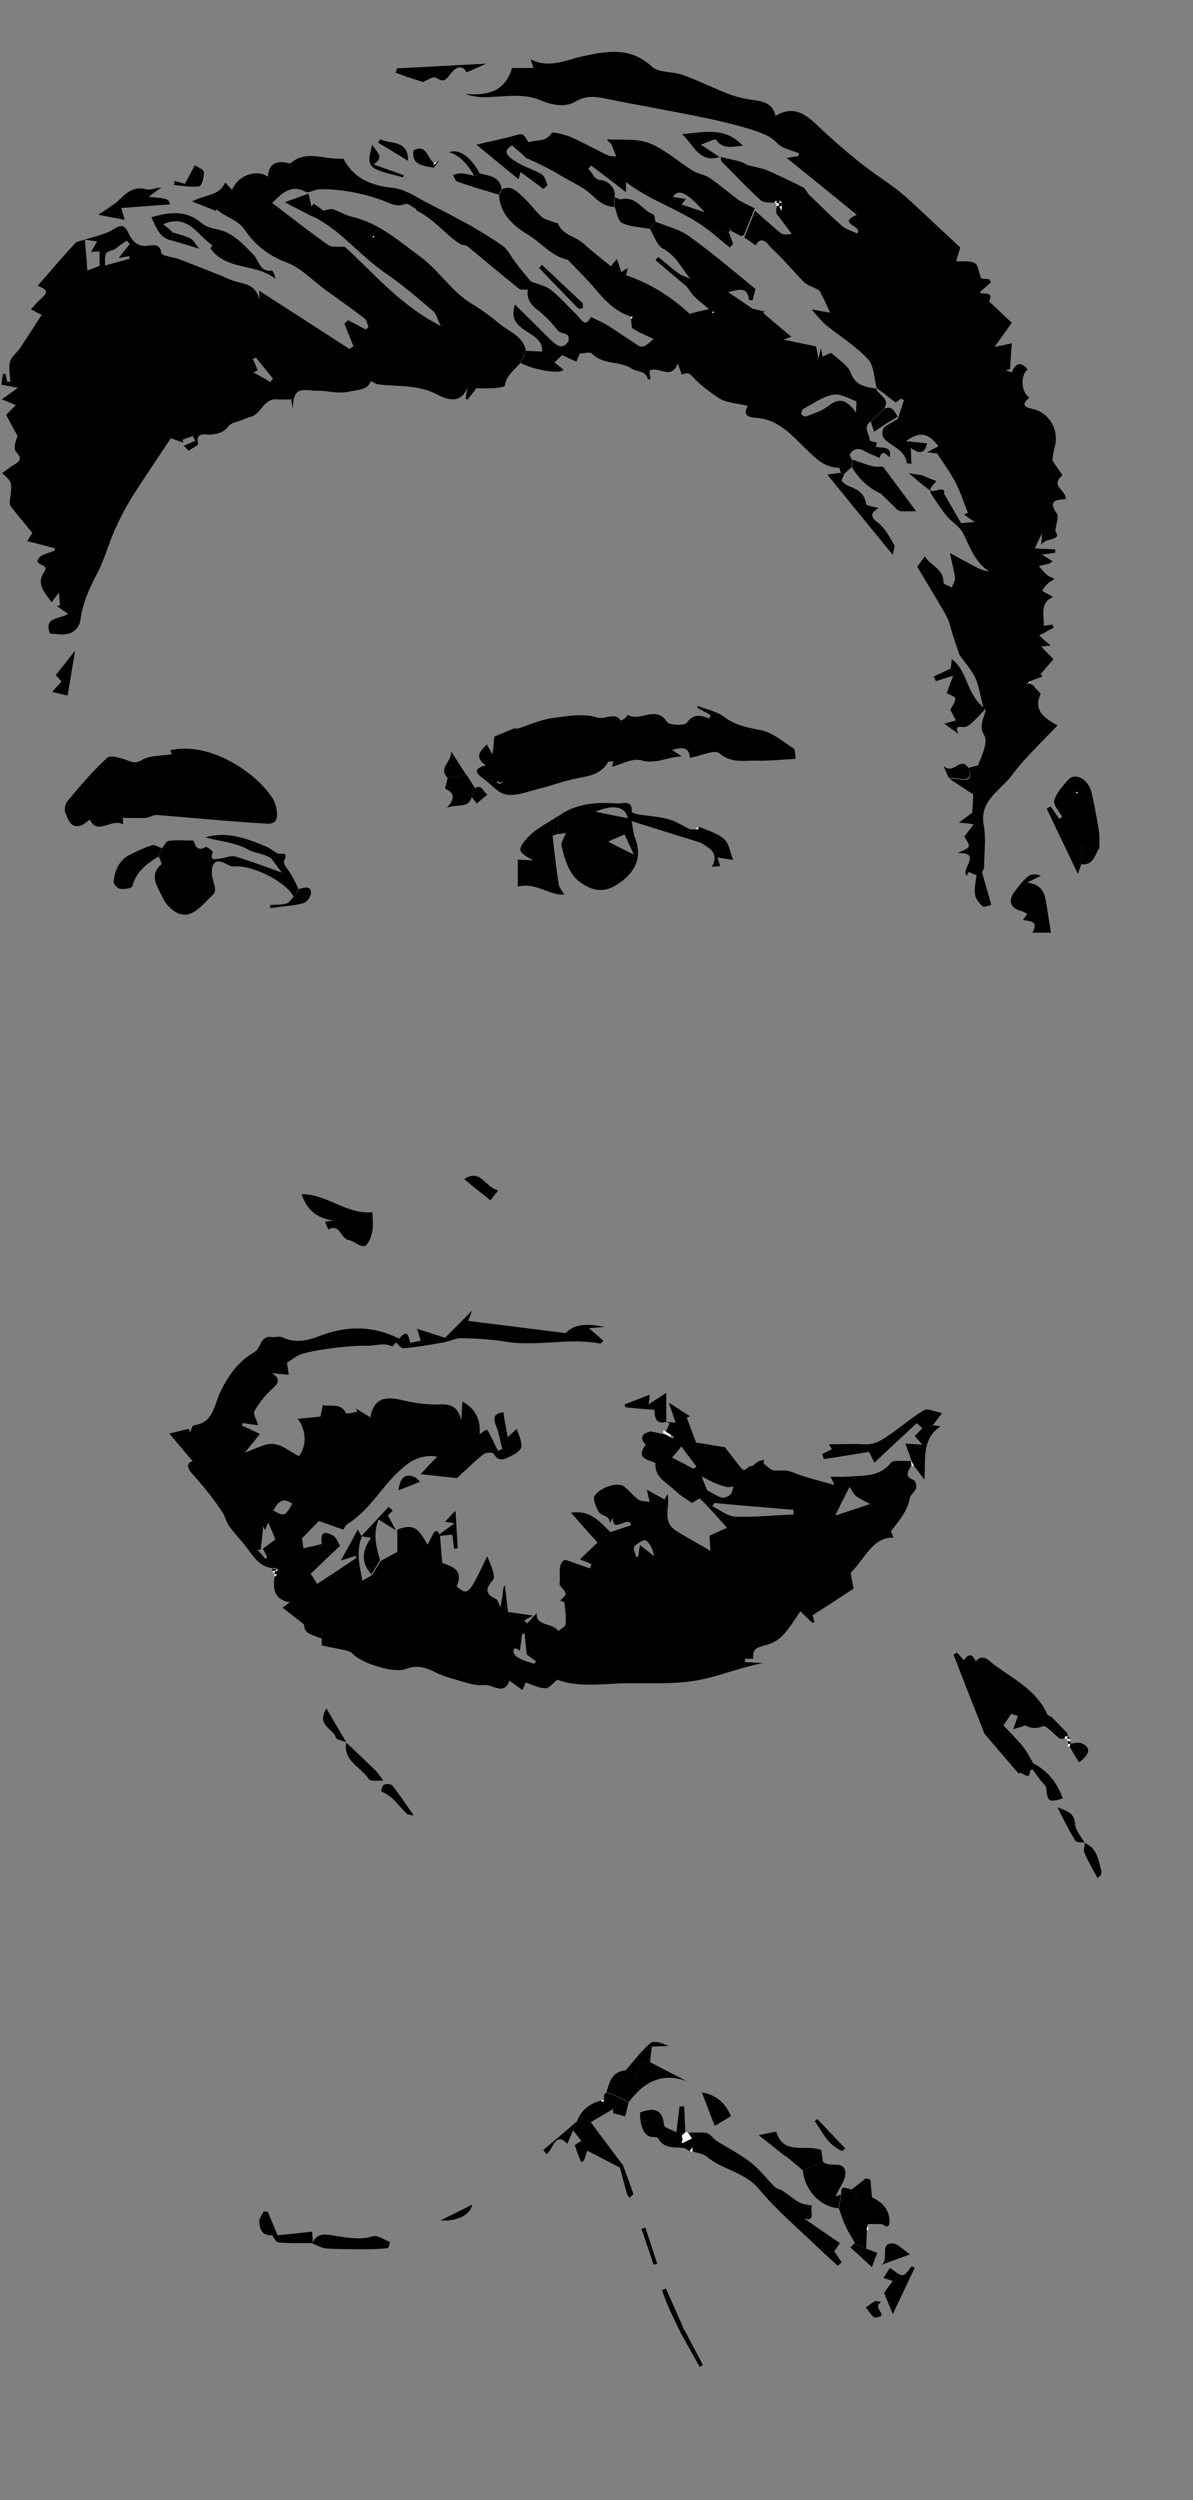 <?xml version="1.0" encoding="utf-8"?>
<!-- Generator: Adobe Illustrator 20.0.0, SVG Export Plug-In . SVG Version: 6.00 Build 0)  -->
<svg version="1.1" id="Слой_1" xmlns="http://www.w3.org/2000/svg" xmlns:xlink="http://www.w3.org/1999/xlink" x="0px" y="0px"
	 viewBox="0 0 331.8 694.8" style="enable-background:new 0 0 331.8 694.8;" xml:space="preserve">
<rect x="0" y="0" width="331.8" height="694.8" fill="#808080" stroke="none"/>
<style type="text/css">
	.st0{fill:#FFFFFF;}
</style>
<g>
	<path d="M185.4,395.2c1,0.1,2,0.1,2.5,0.2c-0.5-1.5-1-3-1.9-5.6c2.7,1.7,4.3,2.8,5.9,3.8c-0.3,0.1-0.6,0.3-0.9,0.4
		c0.9,2.4,1.8,4.8,2.6,6.9c2.9,0.5,5.6,0.9,8,1.3c1.6,2.1,3.1,4,4.6,5.9c0.3,0.2,0.5,0.3,0.8,0.5c0.5-0.4,1-0.7,1.5-1.1l0.3,0.1
		c0,0,0.4-0.1,0.4-0.1c0.6-0.5,1.1-1,1.8-1.4c0.4-0.2,1-0.2,1.5-0.4c0,0.4-0.2,1-0.1,1.1c1,0.7,2.1,1.9,3.2,1.9c3.7-0.1,3.6,0,6,0.9
		c3.2,1.2,6.6,2,10.5,3.1c-0.5-1.1-0.8-1.6-1.1-2.3c1.6,0,3.2,0.1,4.7,0c4.3-0.4,8.9,0.2,12.1-3.9c0.6-0.8,2.8-0.4,4.2-0.5
		c0.5,0.4,0.9,0.9,1.4,1.3c-0.7,1.5-2.1,3,0.7,4c0.5,0.2,0.9,1.6,0.7,2.3c-0.3,1-1.5,1.7-1.7,2.6c-0.7,3.7-3,6.4-5.2,9.2
		c-0.2,0.3,0.4,1.4,0.6,1.9c-5.8-0.1-7.8,5.7-11.9,9.8c0.1,0.7,0.4,2.4,0.8,4.4c-3.5,2.3-7.3,4.8-11.4,7.4c0,0.1,0.3,1,0.5,2
		c-0.4,0-0.6,0.1-0.7,0c-0.8-0.8-1.7-1.6-3.2-3.1c-1.4,2-2.9,4.6-4.9,6.7c-1.2,1.3-3,2.3-4.7,2.7c-3.1,0.8-3.7,1.3-3.5,3.8
		c-0.8,0-1.5,0-2.3,0c0,0.3,0,0.6-0.1,0.9c1.7,0.1,3.4,0.2,5.1,0.3c-5.9,1.1-11.5,3.4-17.3,4.6c-6.7,1.4-13.7,0.9-20.6,1
		c-6.6,0.1-13.3,1.3-19.3-1c-1.2,0.9-2.2,2.4-3.2,2.4c-1.8,0-3.5-0.9-5.6-1.6c0-0.1-0.3,0.8-0.9,2.1c-1.3-1-2.4-1.7-3.6-2.6
		c-1.6,4.3-4.7,0.9-7.1,1.2c-2.7,0.3-5.5-0.9-8.2-1.6c-1.8-0.5-3.6-1.1-5.2-1.9c-2.6-1.3-5.1-2.2-8.2-1c-3.3,1.4-12.7-1.6-15-4.3
		c-0.5-0.5-1.4-0.7-2.1-0.9c-2.1-0.5-4.3-0.8-6.4-1.3c-0.1,0,0-0.9,0-1.9c-4.6-1.7-4.6-1.7-5-4c-2.4-1.9-4.1-3.2-5.9-4.6
		c0.7-0.5,1.2-0.9,2-1.5c-4.6-0.8-4.7-4-4.2-7.3c0.2-0.2,0.4-0.4,0.7-0.6c0-0.3,0-0.7,0-1c0-0.2,0-0.4,0-0.6c-0.5,0-1,0-1.5,0
		c-4.2-0.6-5.7-4.4-8.1-7.1c-1.3-1.5-2.6-3-3.8-4.6c-0.8-1.2-1.1-2.7-1.8-3.8c-1.4-2.1-2.9-4.1-4.4-6c-1.3-1.7-2.8-3.3-4.2-4.9
		c-1.7-1.9-0.9-3.1,0.3-3.3c-2-2.4-4.1-4.8-6.5-7.7c2-0.5,3.7-0.9,5.4-1.3c0.1,0.3,0.2,0.7,0.3,1c0.4-0.7,0.7-2,1.1-2
		c5.5-0.6,5.7-5.8,7.3-9.1c2.3-4.7,5-8.6,9.5-11.2c2-1.1,1.6-4.8,5-4.2c0.9,0.1,2-0.3,2.7,0c3.5,1.7,6.9,1.1,10.2-0.2
		c7.6-3,15.1-3.1,22.5,0.7c-0.3,0.4-0.6,0.7-1,1.1c-0.4,0.3-0.9,1-1,1c-2.3-1.2-4.7-0.1-7-0.2c-3.1-0.1-6.2,0.3-9.2,0.6
		c-2.9,0.4-5.8,0.8-8.7,1.6c-1.5,0.4-2.7,1.5-4.4,2.5c0.1,0.5,0.3,1.7,0.5,3.4c-1.6-0.2-2.9-0.3-4.7-0.5c2.3,1.5,2.1,2.6,0.3,4.2
		c-2,1.8-3.8,4-5.1,6.3c-0.5,0.9,0.7,2.7,1,4c-1-0.1-2.6-0.4-4.3-0.6c-0.1,0.2-0.1,0.4-0.2,0.7c1.6,0.7,3.3,1.5,5,2.3
		c-1.2,1.5-2.4,3-4.2,5.2c3-1,5.5-2.6,7.9-2.4c2.5,0.2,4.8,2.2,7.1,3.4c2.1-2.4,2.3-7.1-0.3-10.4c2.4-0.2,4.2-0.4,6.3-0.6
		c0.2-0.8,0.4-1.9,0.7-3.2c2.3,0.5,4.9-0.7,6.4,2.2c0.2,0.4,2-0.2,3.1-0.3c-0.1-0.3-0.1-0.6-0.2-0.9c1.3,0.8,2.6,1.6,3.9,2.4
		c0.9-4.8,3.5-6,8.3-4.9c3.5,0.8,7.3,1.5,10.9,1.3c3.6-0.2,5.2,1,6.1,4.4c0.1-1.5,0.2-3.1,0.3-5.2c3.9,2.1,5.1,5.4,4.8,9.1
		c0.7-0.5,1.3-1,1.9-1.3c0,0,0.5,0.4,0.6,0.7c0.9,1.7,1.7,3.4,2.6,5.2c0.4-0.2,0.8-0.3,1.2-0.5c-0.6-2.2-0.9-4.5-1.8-6.6
		c-0.9-2.3-0.3-3.3,2.1-3.6c0.3,2.1,0.7,4.2,1.2,6.9c0.8-0.7,1.3-1.2,2.5-2.3c0.5,1.5,1.4,3.2,1.3,4.9c0,0.9-1.5,2-2.6,2.5
		c-1.7,0.8-3.6,2.2-5.1-0.5c-0.2-0.4-2.3-0.4-2.9,0.2c-2.7,2.2-5.3,4.7-7.3,6.6c-3.3-0.4-6.4-0.7-10.1-1.1c1.6-1.8,2.8-3.1,4.6-4.9
		c-5.5-0.8-8.6,2.1-11.3,4.7c-4.6,4.5-7.9,10.5-13.6,14c-0.6,0.4-1,1.3-1.2,1.6c-2.4-0.8-4.5-1.6-6.8-2.4c-1.2,1.2-2.7,2.8-4.7,4.8
		c0,0.2,0.2,1.3,0.4,2.8c1.8-0.4,3.6-0.8,5.1-1.2c-0.5-3,0.5-3.9,3.2-2.3c0.8,0.5,1.2,1.7,1.9,2.8c-2.6,2.4-5.3,5-8.2,7.8
		c0.6,0.9,1.3,1.9,1.8,2.8c3.7-2.4,7.3-4.8,10.9-7.2c-0.1-0.2-0.1-0.4-0.2-0.6c-1.3,0.4-2.6,0.8-4.1,1.3c1.6-2.9,3.2-5.8,4.7-8.6
		c0.4,0.7,0.8,1.4,1.2,2.1c0,0-0.1-0.1-0.1-0.1c-1.6,4.1-0.6,8.1,0.2,12.2c1-0.6,1.9-1.1,2.7-1.6c0.8-1.3,1.6-2.6,2.4-3.9
		c1.4-0.8,2.9-1.6,4.6-2.5c0-1.8,0-4.1,0-6.2c4.2-1.6,5.7-0.8,8.4,4.2c0.6-1.1,1.2-2.4,1.9-3.6c0.3-0.1,0.6-0.2,0.9-0.2
		c0.2,0.4,0.5,0.8,0.7,1.2c0,0.2,0,0.3,0,0.5c0.2,2.4,0.4,4.8,0.6,7.2c4.4,1.3,5.5,2.9,4,6.5c3.2,2.6,3.3,2.5,8.5-8.4
		c0.5,1.2,1,2.3,1.4,3.5c0.3,1,0.7,2.5,0.3,3c-2.1,2.3-2.5,4,0.8,5.4c0.4,0.2,0.6,1.1,1.2,2.2c0.3-1.7,0.5-2.5,0.6-3.5
		c0.1-0.9,0.1-1.8,0.6-2.6c0.3,2.4,0.6,4.9,0.9,7.5c2.2,0.3,4.3,0.6,6.9,1c-1,0.6-1.7,0.9-2.4,1.3c0.3,0.3,0.5,0.6,0.8,0.9
		c1-1.1,2-2.2,2.7-2.9c-0.5,3.7,4.4,2.6,6,5c0.7-0.6,1.9-1.2,2-1.9c0.2-2-0.1-4-0.3-5.9c0-0.3-0.8-0.5-1.2-0.7c2-1.8,2-1.8,0-4.1
		c-0.3-0.3-0.1-1-0.1-1.4c0-1.3-0.1-2.6,0.1-3.9c0.1-0.7,0.6-1.6,1.1-1.8c0.6-0.2,1.4,0.3,2.1,0.5c1.7,0.6,3.4,1.2,5.1,1.8
		c0.1-0.4,0.3-0.8,0.4-1.2c-0.9-0.4-1.8-0.8-3.2-1.3c1.7-1.7,3.3-3.2,4.9-4.7c-2.1-2.3-4.6-5.1-7.4-8.3c5.8-0.9,8.3,3,11,5.4
		c2.1-0.7,3.8-1.3,5.7-1.9c-0.5-3.1-5.3,2.7-5-2.1c-0.3,0.5-0.6,1-0.9,1.5c0.1-2.2-2.4-1.9-3.1-3.2c-0.7-1.2-1.6-3.2-1.2-4.2
		c1.2-2.4,6.4-4.1,8.1-2.9c1.5,1.1,2.7,2.7,4.2,3.8c0.8,0.5,2,0.4,3.1,0.6c-0.4-1.5-0.6-2.5-0.8-3.4c1.5,0.8,3,1.7,4.9,2.7
		c0,0,0.4-0.7,0.9-1.5c0.7,3.6-1.7,7.7,2.3,10.2c3,1.9,6.2,3.6,9.6,5.6c-0.1-1.3-0.2-2.7-0.3-4.2c1.3-0.6,2.7-1.2,4.9-2.2
		c-2.7-3-5-5.7-7.5-8.1c-0.2-0.2-1.7,0.9-2.2,1.2c-1.6-1.1-3.4-2.1-4.8-3.5c-2.2-2.2-5.7-3.5-5.4-7.6c-1.9-1-5.7-1.1-2.7-5.1
		c-2.4-2.5,0-3.4,1.4-3.7c1.4,0.3,2.7,0.6,4.1,0.9c0.7,0.4,1.3,0.7,2,1.1c0.1-0.2,0.2-0.4,0.3-0.5c-0.7-0.4-1.5-0.9-2.2-1.3
		c0.3-0.8,0.7-1.6,1-2.4L185.4,395.2z M198.7,417.7c-0.2,0.3-0.4,0.6-0.6,0.9c2.1,1,4.2,2.8,6.4,2.9c5.4,0.2,10.8-0.4,16.2-0.6
		c0-0.4,0-0.9,0-1.3C213.4,419,206,418.4,198.7,417.7z M236.3,413.2c-1.6,3.1-2.7,5.3-4,8c3.7-1.2,6.7-2.2,9.7-3.2
		c-1.6-0.9-2.9-1.4-3.9-2.2C237.3,415.1,236.8,414,236.3,413.2z M196.7,414.2c1.6,0.8,2.8,1.7,4,2c0.7,0.2,1.8-0.3,2.4-0.8
		c0.6-0.5,0.6-1.5,0.9-2.3c-0.7,0.1-1.4,0.3-2.1,0.1c-1.3-0.3-2.5-0.8-3.7-1.3c-0.9-0.4-1.7-0.9-3.1-1.6
		C195.9,412.2,196.3,413.3,196.7,414.2z M146.5,459.8c-0.2-1.9-0.4-3.9-0.6-5.8c-0.2,0-0.5,0.1-0.7,0.1c-0.2,1.6-0.4,3.2-0.6,4.7
		c-1-0.9-2.1-1.1-1.7,0.6c0.2,0.8,1.5,1.5,2.5,1.9c1,0.5,2.1,0.7,3.2,1.1c0.2-0.2,0.3-0.5,0.5-0.7
		C148.2,461.1,147.4,460.5,146.5,459.8z M192.9,408.2c0.3-0.2,0.5-0.4,0.8-0.6c-1.4-1.9-2.8-3.7-4.2-5.6c-0.9,1.1-1.9,2.3-2.6,3.1
		C189.4,406.3,191.1,407.3,192.9,408.2z M73.1,430.4c1.3-0.9,2.6-1.9,3.5-2.6c-0.7-1.7-1.3-3.1-2-4.7c-0.4,0.9-0.6,1.4-0.9,2.2
		c-0.3-0.7-0.5-1.2-0.5-1.2c-0.2,2-0.4,4.3-0.7,6.6c-0.3,0-0.6,0-0.9,0c0.7,0.8,1.5,1.7,2.2,2.5c0.2-0.1,0.3-0.2,0.5-0.3
		C74,432,73.5,431.1,73.1,430.4z M178,429.4c1.6,1.3,2.8,2.2,3.9,3.1c-0.3-1.8-1-3.5-2.3-4.4c-0.5-0.3-2.4,0.8-3.2,1.7
		c-0.4,0.5,0.3,1.9,0.5,2.9c0.2,0,0.4-0.1,0.6-0.1C177.6,431.8,177.7,431,178,429.4z M76,419.8c3.2,1.7,3.2,1.7,5.3-1.9
		C78.6,415.9,77.2,417.6,76,419.8z"/>
	<path d="M81,45.2c4.4-3.6,9.5-0.7,14.5-1.1c2.7,5.2,7.4,7.5,13.7,8.1c3.5,0.3,6.8,2.8,10.1,4.4c3.8,1.9,7.5,3.9,11.2,5.9
		c-0.2,1.9-0.5,3.9-0.7,5.8c-0.7-0.2-1.5-0.2-2-0.6c-4.1-2.7-7.2-6.9-11.8-9.1c-0.2-0.1-0.2-0.5-0.4-0.6c-1-0.5-2.2-1.6-2.9-1.3
		c-2.6,1.1-4.7-0.5-6.8-1.2c-5.6-1.9-11.2-3-17.1-2.9c-1.3,0-2.9,1.2-3.8,0.7c-4-2.1-6.4,0.2-9.3,3.1c5.3,4,10.3,8,15.6,11.7
		c1,0.7,2.8,0.4,4.6,0.5c8,7.2,15.3,16.2,26.7,22c-1-2.1-1.3-3.5-2.2-4.2c-4.3-3.6-8.5-7.3-13.2-10.5c-7.1-4.8-12.4-12-20.3-15.8
		c1-0.5,2.1-1,3.1-1.6c0.9-0.1,1.9-0.6,2.7-0.3c1.8,0.6,3.5,1.7,5.4,2.1c7.5,1.8,13,6.8,19,11.2c5.1,3.8,8.4,9.4,13.9,12.8
		c2.7,1.6,5.3,3.5,7.7,5.5c2.7,2.3,6.7,3.5,7.6,7.6c-0.5,1.1-1,2.2-1.5,3.4c-1.7,2-4,3.5-4.4,6.4c-0.1,0.4-2.2,0.6-3.4,0.7
		c-1.6,0.1-3.2,0-4.5,0c-0.9,1.2-1.7,2.2-2.5,3.2c-0.2-0.1-0.4-0.3-0.5-0.4c0.2-1.1,0.3-2.1,0.5-3.2c-1.6,5.1-6.1,3.4-8.1,2.3
		c-5.5-3-11.2-2.3-16.9-3c-0.6-0.1-1.2-0.6-1.8-0.9c-1.3,2.6-2.7,2.2-6.4,3c-3.2,0.6-5.8-0.4-8.7-0.3c-0.2,0-0.5,0-0.7,0
		c-4.9-0.6-5.6,0-6,4.8c-0.2-0.8-0.3-1.7-0.4-2.4c-1.4,0-2.6,0.1-3.9,0c-3.9-0.4-4.4,4.3-7.6,4.9c-0.8,0.2-1.6,0.6-2.4,0.9
		c-1.2,0.5-2.9,0.7-3.6,1.7c-1.4,1.8-3,2.1-5,2.3c-1.2,0.1-4.2-1-3.4,2.6c0.1,0.4-1.8,1.2-2.7,1.9c-0.4-0.5-0.8-1-1.3-1.4
		c1.1-0.5,2.1-0.9,3.2-1.4c-0.2-0.4-0.5-0.9-0.7-1.3c-0.9,0.3-1.9,0.7-2.8,1c0.1,0.3,0.1,0.5,0.2,0.8c-1.1-0.4-2.3-0.8-3.5-1.2
		c-3.5,5.3-7.2,10.7-10.7,16.2c-1.8,2.9-3.4,6-4.8,9.1c-1.8,4-2.9,8.3-4.9,12.1c-2.1,4.1-4.1,8.2-4.7,12.9c-0.4,3-2.7,4.5-5.9,4.2
		c-1-0.1-2.1-0.2-2.6-0.2c-1.8-4.8,2.7-3.9,5-5.5c-1.1-0.8-2.1-1.5-3.1-2.2c0.3,0,0.6-0.1,0.9-0.1c-0.1-1-0.2-2.1-0.3-3.6
		c-0.9,1.1-1.4,1.8-2,2.7c-2-2.8-4.5-5.1-2-8.6c0.1-0.2,0.3-0.4,0.3-0.7c0.1-1.4-3.8-1.1-1.6-3.3c0.9-0.9,2.6-1.1,3.9-1.7
		c0.3-0.1,0.3-0.8,0.3-0.7c-2.5-0.7-5-1.3-7.7-2c0.6-1.1,1.2-1.9,1.4-2.3c-2.2-2.7-4.2-5-6-7.4c-0.4-0.5-0.3-1.4-0.2-2
		c0.6-4.7,0.6-4.7-2.2-7.2c1.1-0.8,2.2-1.7,3.4-2.4c1.9-1.1,2-1.9,0.4-3.6c-0.7-0.8-0.1-2.9,0.5-4.3c-1.1-2-2.2-4-3.2-5.9
		c0.6-0.6,1.5-1.5,2.7-2.7c-1.6-0.7-2.6-1.1-3.9-1.6c1.4-1,2.6-1.9,4.5-3.2c-2-0.4-3.2-0.6-4.6-0.9c0.1-1,0.3-2,0.4-3
		c0.2,0,0.4,0,0.7,0c0.2,0.7,0.4,1.5,0.5,2.2c0.3,0,0.6,0,0.9,0c-0.1-1.3-0.3-2.7-0.3-4c0-0.8,0.1-1.8,0.6-2.5
		c0.7-1.1,1.9-2,2.6-3.2c1.9-2.8,3.7-5.7,5.8-8.9c-0.9-0.4-1.7-0.9-3-1.5c0.8-0.9,1.5-1.8,2.3-2.5c2.6-2.3,2.6-2.8-0.4-4.1
		c3.4-3.9,6.8-7.9,10.4-11.8c0.6-0.6,1.8-0.7,2.7-1c0.2,2.7,0.5,5.4,0.7,8.6c1.5-0.6,2.6-1,3.4-1.3c0-1.6,0-2.9,0-4
		c-0.8,0-1.6,0.1-2.4,0.1c0.6-1,1.2-2,1.7-2.9c-1.1-0.2-2.3-0.3-3.5-0.5c1.5-0.4,2.9-0.8,4.4-1.3c1.2-0.4,2.5-0.8,3.5-1.5
		c2-1.3,3.2-1.6,4.4,1.1c0.9,2.1,2.6,3.8,5.4,3.4c1.5-0.2,3.2-0.7,3.7,2c0.2,0.9,3.3,1.1,5.1,1.8c3.6,1.4,7.2,2.8,10.7,4.2
		c2,0.8,3.9,1.8,5.9,2.2c2.8,0.6,4.9,1.6,5.5,4.8c0-0.7,0-1.5,0-2.5c8.5,5.5,16.8,10.8,25.1,16.2c0.4-0.3,0.7-0.5,1.1-0.8
		c-0.8-2-1.6-3.9-2.5-6.3c0,0,0.7-0.6,1-0.9c1.8,0.9,3.4,1.8,5,2.6c0.2-0.3,0.5-0.5,0.7-0.8c-0.4-0.8-0.5-1.8-1.1-2.3
		c-3.5-2.7-7.1-5.2-10.7-7.8c-3.7-2.7-7-6.3-11.1-7.8c-4.9-1.8-8.9-5.1-11.2-8.6c-2.3-3.5-5.7-3.8-8.1-6.1c1.5-2,3-4,4.5-5.9
		c1.5-3.5,6.6-5.4,9.7-3.2c0.3-4.1,2.9-4.5,6-3.7C80.5,45.6,80.7,45.4,81,45.2z M31.9,69.3c-0.7,0.3-2.1,0.5-2.4,1.2
		c-0.5,1.1-0.2,2.5-0.3,3.3c2.8-0.8,4.8-1.3,6.9-1.9c-0.1-0.2-0.1-0.5-0.2-0.7c-0.6,0.1-1.2,0.2-2.9,0.5c1.4-1.8,2.3-2.9,3.1-3.9
		c-0.3-0.3-0.5-0.6-0.8-0.9C34.2,67.5,33.2,68.3,31.9,69.3z M71.2,99.4c-0.3,0.1-0.6,0.2-0.9,0.4c0.5,1,1,2.1,1.4,3.1
		c-0.1,0-0.5,0.3-1.2,0.6c1.8,1,3.3,1.8,4.7,2.7c0.2-0.3,0.5-0.7,0.7-1C74.3,103.2,72.7,101.3,71.2,99.4z M104.1,65.8
		c-0.1-0.1-0.2-0.2-0.2-0.3c-0.1,0.1-0.2,0.2-0.3,0.2c0.1,0.1,0.1,0.2,0.2,0.2C103.9,66,104,65.9,104.1,65.8z"/>
	<path d="M215.9,57.9c0.1-0.2,0.2-0.4,0.1-0.6c0.3-0.1,0.5-0.1,0.8-0.2c0.2,0.5,0.4,0.9,0.6,1.4c0-0.4,0.1-0.8,0.1-1.3
		c0-0.3,0-0.6,0-0.9c-0.2-0.2-0.4-0.4-0.6-0.6c-0.3,0-0.6,0-0.9,0c-0.2,0.2-0.4,0.5-0.5,0.7c-1.4-0.2-3.2,0-4-0.8
		c-3.7-3.4-7.2-7.1-10.8-10.7c-0.3-0.3-0.2-0.9-0.2-1.4l-0.1,0.1c1.9,0.5,3.8,0.8,5.7,1.4c0.9,0.3,1.6,0.8,1.9,0.9
		c2.2,0.6,3.8,0.8,5.3,1.4c3.4,1.5,6.8,3.1,10.1,4.8c0.7,0.4,1,1.5,1.7,2.1c3,2.9,6,5.9,9.1,8.6c1.2,1,2.8,1.4,4.2,2.1
		c1.8-2.1-5.9-2.7-0.1-5.2c-6.6-5.4-12.8-10.4-19.5-15.8c1.6-0.3,2.4-0.4,3.2-0.5c0.1-0.3,0.2-0.5,0.2-0.8c-2-0.9-4.5-1.2-5.9-2.7
		c-2.3-2.4-5.2-3.2-8-4.1c-4.9-1.5-10-2.6-15-3.6c-8.3-1.7-16.6-3.1-24.9-4.8c-2.9-0.6-5.4-0.9-8.3,0.8c-3,1.7-6.2,1.1-9.7-0.3
		c-4.6-2-9.8-1.1-14.8-0.9c-2.1,0.1-4.2-0.2-6.3-0.9c6,0.5,11.1-0.4,13.1-7.2c2,0,3.8,0,6,0c-0.3-0.8-0.5-1.4-0.8-2.4
		c5.2,2.6,9.7,0.2,14.2-0.8c6.9-1.5,13.4-2.8,19.5,2.8c1.9,1.8,5.7,1.3,8.5,2.3c4.5,1.6,8.8,3.8,13.3,5.5c2.3,0.8,4.7,1.3,7.1,1.6
		c2.6,0.4,4.7,1.1,5.5,4.3c6.4-3.9,10.3,1.6,13.9,4.8c5,4.5,10,8.8,15.6,12.6c2.6,1.8,5.2,3.7,7.5,5.8c4.8,4.4,9.5,8.9,14.4,13.4
		c-0.4,1.3-0.8,2.5-1.2,3.8c1.8,0.1,3.7-0.2,5.2,0.5c0.9,0.4,1,2.3,1.8,4.3c0.1,0,1.1,0.1,2.2,0.2c0.2,0.3,0.4,0.6,0.5,0.9
		c-1,0.9-2,1.7-3.1,2.7c0.4,0.9,4.1-0.6,2.6,2.6c2,1.8,4,3.8,6.3,5.9c-1.2,1.7-2.7,3.8-4.8,6.7c2.1-0.4,3.1-0.6,4.8-1
		c-0.2,2.6-0.3,4.9-0.5,7.2c-0.4,0.1-0.8,0.2-1.2,0.3c0.6,0.2,1.7,0.6,1.7,0.6c1.1-2.8,2.7-3,4.4-0.8c-2,1.5-1.9,6.3,0.5,7.8
		c-1.8,1.5-2.1,2.5,0.7,3.1c4.9,1,7.7,6,6.3,10.8c-0.4,1.4-0.5,2.8-0.6,3.6c1.1,1.6,2,2.9,2.8,4.1c-3.7,3,1.2,4.2,0.9,6.6
		c-2.4,0.2-5.2,0.3-2.4,4.1c0.5,0.7-0.2,2.4-0.5,4.8c2,2.9-2.8,1.6-3.9,3.9c0.1-1.4,0.1-1.9,0.2-3.3c-0.9,1.9-1.5,3.1-2,4.2
		c1.7,0.1,3.7,0.2,5.7,0.3c0,0.3,0,0.6,0,0.9c-1.1,0.2-2.2,0.3-3.7,0.5c1,0.7,1.9,1.2,3,1.9c-0.6,0.3-0.8,0.6-1.1,0.7
		c-0.9,0.2-1.9,0.4-2.8,0.6c0.7,0.8,1.4,1.7,2.2,2.4c0.6,0.5,1.4,0.8,2.2,1.2c-0.7,0.4-1.4,0.8-2,1.4c-0.6,0.5-1,1.2-1.5,1.9
		c1.1,0.6,2.2,1.2,3.1,1.7c-3.8,1.6-2.5,4.9-2.6,8c0.9-0.1,1.7-0.2,2.4-0.3c0.1,0.3,0.3,0.6,0.4,0.8c-1.2,0.6-2.3,1.3-4.1,2.2
		c1.1,1,2.2,2,3.2,2.8c-0.5,0.1-1.1,0.1-2.6,0.3c1.4,1.5,2.4,2.5,3.4,3.5c-1.1,1.3-2.4,2.7-3.6,4.2c0.2,0.2,0.4,0.4,0.6,0.6
		c-1.1,0.4-2.3,0.8-3.4,1.3c-0.2,0.2-0.5,0.4-0.7,0.6c-0.1,0.2-0.2,0.3-0.3,0.5c0.1-0.2,0.1-0.4,0.2-0.6c0.3,0,0.5,0.1,0.8,0.1
		c0,0,0,0,0,0c0.2,0.2,0.4,0.3,0.7,0.5c0.3,0.4,0.6,0.7,0.9,1.1c0.2,0.2,0.4,0.4,0.6,0.6c0.2,0.3,0.7,0.7,0.6,0.8
		c-2.1,4.7,1.2,6.7,4.7,8.7c-4.4,4.7-9,8.9-12.7,13.9c-3.1,4.2-9.1,6.9-7.8,13.9c0.7,3.7,0.1,7.7,0.1,11.6c0,0.5-0.4,0.9-0.5,1.4
		c-0.5,0.3-1,0.6-1.5,0.9c-0.8-0.3-1.5-0.6-2.3-1c-0.2,0.4-0.3,0.7-0.5,1.1c-2-1.7,4.6-6.6-2.6-6.3c1.4-0.7,2.8-1.1,3.1-1.8
		c0.3-0.7-0.7-1.9-1.2-2.8c0.8-1,1.6-2.1,2.6-3.4c-1.2-0.2-2.1-0.3-4.1-0.5c1.8-1.3,2.8-2.1,3.7-2.7c0.1-1.7,0.2-3.5,0.3-5.1
		c-2-1.3-4.4-2.9-6.7-4.4c0.9,0.1,1.9,0,2.8,0.2c2.9,0.5,3.7-0.5,2.5-3.2c1.1-0.3,2.1-0.5,2.7-0.7c0.6-1.5,1.4-3.2,1.8-4.9
		c0.3-1.1,0.5-2.6-0.1-3.5c-1.6-2.7,0.1-4.8,0.5-7.4c-1.1,1.2-2.3,2.5-3.5,3.6c-0.5,0.5-1.1,1-1.8,1.4c-1.1,0.6-3.9-1-2.3,2.1
		c-1.4-1-2.6-1.9-4-2.9c0.9-0.2,1.9-0.5,3.3-0.9c-0.7-1.2-1.2-2.2-1.6-2.9c0.5-1.1,1.4-2.1,1.4-3.2c0-0.5-1.6-1-2.4-1.5
		c0.5-1.3,1.1-2.9,1.8-4.8c-2.1,0.6-3.4,1.1-4.8,1.5c-0.2-0.4-0.4-0.9-0.6-1.3c1.5-0.7,3-1.4,4.7-2.2c0.1-0.6,0.2-1.6,0.3-2.6
		c4.4,3.1,3.9,9.3,8.8,13.4c-0.9-3.3-1.2-5.9-2.2-8.1c-1.1-2.4-3-4.4-4.5-6.6c-0.6-1.8-1.2-3.6-1.8-5.4c-0.5-1.5-0.8-3.1-1.4-4.5
		c-0.8-1.7-1.8-3.2-2.7-4.8c-1.9-3.2-3.9-6.5-5.8-9.7c0.7-0.9,1.3-1.8,2.1-2.9c1.5,2.6,5.3,3.4,5.2,7.3c0,0.5,1.5,0.9,2.3,1.4
		c0.3-0.9,1-1.9,0.9-2.7c-0.2-1.9-0.8-3.9-1.4-6.9c2.7,1.5,4.4,2.4,6.1,3.3c1.5,0.8,2.9,1.6,4.8,1.8c-4.1-2.6-5.3-6.9-7.3-10.7
		c-1-1.9-3.2-3.1-4.6-4.8c-1.6-2-3-4.2-4.4-6.3c0-0.2,0-0.5,0-0.7c1,0.8,4.1-1.7,3.8,1c1.7,2.9,3.1,5.3,4.7,8.1
		c0.5,0,1.7-0.2,3.8-0.3c-1.6-1.1-2.3-1.6-3-2.1c0.4-0.2,0.7-0.3,1.1-0.5c-1.2-2.9-2.1-5.9-3.6-8.7c-1.4-2.6-3.2-5.1-5-7.8
		c-0.4,0-1.4-0.1-2.8-0.3c1.3-0.7,2.3-1.2,3.2-1.7c-2.8-3.7-5.3-4.2-9-1.4c2.5,0.3,4.2,0.4,5.8,0.6c-0.6,3.3-2.5,2.7-4.5,1.3
		c0.1,1.7,0.1,3,0.2,4.4c-0.5-0.1-1.3-0.1-1.3-0.2c-0.4-3.1-3.1-4.2-5.2-5.8c-1.7-1.2-2-2.5-1.1-4.2c1.3-0.8,2.6-1.6,3.8-2.3
		c0.6-1.7,1.1-3.4,1.7-5.2c-0.3-0.1-0.5-0.3-0.8-0.4c-0.7,0.5-1.4,1-1.5,1.1c-1.9-1.5-3.6-2.8-5.3-4.1c-0.7-2.7-0.7-6.2-2.4-8
		c-3.4-3.6-7.7-6.3-11.6-9.4c-1.3-1.1-2.3-2.4-4.1-4.4c2.5,0.4,3.8,0.7,5.2,0.9c-1.1-2.3-1.9-4.1-2.8-5.8c-0.2-0.4-0.7-0.6-1-0.8
		c-1.1-0.6-2.5-1-3.4-1.8c-3.1-3.1-5.9-6.6-9.2-9.6c-0.8-0.7-2.4-3.9-4.4-0.7c-0.5-0.4-1-0.8-1.5-1.1c-0.5-0.4-1.1-0.8-1.6-1.1
		c1-2.5,2-4.9,3-7.4c2.3,2,4.6,4.1,6.9,6c0.7,0.6,1.7,0.7,3.3,0.4c-1.4-1.9-2.9-3.8-4.3-5.7C215.9,58.4,215.9,58.2,215.9,57.9z"/>
	<path d="M192,77.5c-2.4-2.9-3.9-6.4-7.6-8.4c-1.7-0.9-2.5-3.6-3.6-5.4c0.5-0.7,1-1.4,1.5-2.1c3.1,1.3,6.6,2.1,9.3,4
		c6.4,4.6,12.5,9.8,18.5,14.7c-0.2,0.9-0.5,2.1-0.8,3.2c-0.4-0.1-1-0.1-1-0.2c-0.4-3.9-3.1-2.7-5.8-2.1c2.3,1.5,4.5,3,6.8,4.6
		c1.2,0.3,2.3,0.5,3.5,0.8c-0.2,0.1-0.4,0.2-0.6,0.3c2.6,2.3,5.3,4.5,7.9,6.7c-0.5,0.2-1.1,0.4-2.2,0.8c3.3,0.7,6,1.2,9.1,1.9
		c0.1,0.5,0.3,1.7,0.6,3.5c0.3-1.3,0.5-1.9,0.7-3.1c0.3,1.4,0.4,2.2,0.5,2.4c1-0.4,2.2-1.2,2.5-0.9c1.9,1.7,4.5,3.3,5.3,5.4
		c1.4,3.7,4.1,3.9,7.1,4.4c0.6,1.9,4,2.7,2.2,5.5c-1.2,1.2-2.5,2.4-3.7,3.6c-2.4,1.6-0.3,3.6-0.3,5.3c0,0.2,1.2,0.4,2,0.6
		c0,0.1-0.2,0.6-0.3,1.2c1.8,0.4,4.4-0.4,3.9,2.9c-1-0.7-2.1-2.4-2.9,0.2c-0.7-0.3-1.3-0.7-2-0.9c-2.1-0.7-4.2-3.2-6.3-0.1
		c-0.1,0.2,0.4,0.9,0.6,1.3c0,0.7,0,1.5,0,2.2c-0.8,0.7-1.6,1.4-2.3,2.1c-0.3-0.2-0.5-0.4-0.8-0.6c-0.1-0.4-0.3-1.3-0.4-1.3
		c-3.8,0-6.1-2.2-8.8-4.8c-4.1-3.9-8-8.8-14.6-9.1c-1.4-0.1-3.7-0.5-2-3.3c-2.9-0.7-6.1-0.8-8.3-2.3c-2.1-1.4-4.2-3-6-4.7
		c-1.9-1.8-1.8-2.6-4.1-1.7c-0.3-0.9-0.6-1.7-1.1-3.1c-1.9,5-5.4,0.4-7.9,2.1c0.1,0.7,0.2,1.5,0.3,2.3c-0.3,0-0.7,0-0.7,0
		c-0.6-2.4-2.9-2-4.4-2.9c-3.4-2.3-8-1-11.1-4.2c-0.6-0.6-2.4-0.1-3.6,0c-1-1.2-2-2.5-3-3.7c0.5-2.4-2-1.6-2.9-2.7
		c-1.6-2-3.4-4-5.5-5.6c-2.1-1.6-3.3-3.2-2.9-5.9c0.3-0.7,0.5-1.5,0.8-2.2c1.9,0.8,4.2,1.2,5.8,2.5c2.6,2.1,4.8,4.7,7.2,7
		c1.1,1.1,2.2,3.6,3.7,0.4c1.7,0.8,3.4,1.5,5,2.5c2.8,1.8,5.5,3.7,8.3,5.5c0.4,0.3,1.3,0.3,1.8,0c1-0.6,1.8-1.4,2.4-1.9
		c-1.5-0.7-3.7-1.6-5.7-2.8c-0.6-0.3-0.4-1.7-0.6-2.7c0.2-0.2,0.3-0.4,0.5-0.6c-0.2,0-0.4-0.1-0.5-0.1c-4.1-1.3-7-4.2-9.7-7.4
		c-2.5-3-5.3-5.7-7.9-8.4c-4.4-0.9-7.3-4.7-11.1-7c-4.1-2.5-7.7-5.7-8-11c0.3-0.5,0.5-1.1,0.8-1.6c2.8-1.3,4.4,0.9,6.1,2.4
		c1.8,1.6,3.2,3.7,5,5.3c0.9,0.8,2.3,1,3.5,1.5c0.3,0.1,0.9,0.1,1,0.4c1.4,3.2,4.9,3.5,7.1,5.5c2.4,2.2,5,4.2,7.6,6.3
		c0.3-0.4,0.8-1,1.7-2c0.5,1.5,0.8,2.5,1.2,3.6c0.5-0.3,1-0.6,1.8-1.1c-0.2,1-0.4,1.8-0.5,2c6.9,2.3,12.7,6.1,17.7,10.7
		c1.5-0.4,2.8-0.7,5.4-1.3c-1.7-1.4-2.9-2.3-4-3.4c-0.8-0.8-1.4-1.8-2.1-2.7C191.4,79,191.7,78.2,192,77.5z M238.1,114.7
		c0-1.7,0.2-3.1,0-3.2c-2.1-0.8-4.5-2.2-6.5-1.8c-2.8,0.6-5.4,2.4-8.1,3.9c-0.4,0.2-0.7,1.1-0.6,1.5c0.1,0.4,1.1,0.8,1.4,0.6
		c2-0.8,4.3-1.5,6-2.8C233.3,110.4,235.5,111,238.1,114.7z M198.6,86.8c-0.1-0.1-0.1-0.2-0.2-0.3c-0.1,0.1-0.2,0.1-0.2,0.2
		c0,0.1,0.1,0.2,0.2,0.2C198.4,87,198.5,86.9,198.6,86.8z"/>
	<path d="M143.9,202.5c3.2-1,6.3-2.4,9.5-2.9c4.2-0.6,8.8-1.4,12.7-0.2c2.3,0.7,4.9-1.7,6.6,0.9c0,0,0.7-0.4,1-0.6
		c0.4-0.3,0.9-1.1,1-1c3.3,2,7.7-2.8,10.8,1.9c0.6,1,4.9,1.1,5.5,0.3c1.9-2.7,3.9-2.1,6.3-1.2c0.1-0.3,0.2-0.6,0.3-1
		c-1.2-0.7-2.5-1.3-3.7-2c0.1-0.2,0.1-0.3,0.2-0.5c2.5,1,5.3,1.5,7.4,3.1c3.1,2.3,6.3,2.9,10,3.6c3.3,0.6,6.2,3.2,9.2,5.1
		c0.6,0.4,0.4,2,0.6,2.9c-3.8,0.2-7.5,0.6-11,0.5c-3.5-0.1-7,0.8-10.3-2.1c-1.2-1-4.7,0.6-7.2,1.1c-0.3,0.1-0.7,0.2-0.9,0.2
		c-0.3-3.2-2.3-2.9-5-2.2c1.2,0.8,1.9,1.3,2.7,1.8c-3.8,0.1-7.2,2.3-11.3,1.1c-2.3-0.7-5.4,1.1-8.1,1.8c0-0.1,0.2-0.6,0.4-1.5
		c-0.6,0.1-1.4-0.1-1.5,0.2c-2.2,3.9-6.2,3.9-10,4.8c-3.3,0.8-6.6,2-9.9,2.8c-2.8,0.7-5.8,1.9-8.5,1.4c-2.3-0.4-4.2-3-6.4-4.5
		c-2.1-1.5-2.6-2.7,0.8-3.6c-3.3-2.3-1.5-4.1,0.3-5.8c0.4,0.7,0.8,1.4,1.6,2.8c0.3-2.5,0.4-4.2,0.5-5c2.4-1,4.1-1.7,5.8-2.4l0.4,0.1
		L143.9,202.5z M139.4,217.7c-0.2,0.2-0.4,0.2-0.7,0.1c-0.1-0.2-0.2-0.4-0.3-0.6c-0.1,0.1-0.1,0.2-0.2,0.3c0.2,0.1,0.4,0.1,0.6,0.2
		l0.2-0.1c0,0,0.2,0,0.2,0c0.2-0.1,0.3-0.3,0.5-0.4C139.7,217.3,139.5,217.5,139.4,217.7z"/>
	<path d="M47.8,209.6c0.1,0.1-0.2-0.5-0.5-1.1c11-2.5,23.8,6.1,28.4,13.2c0.6,0.9,1,2,1.2,3.1c0.4,2.2,0.3,4.4-2.9,4.1
		c-3.7-0.2-7.4-0.5-11.2-0.8c-6.4-0.5-12.7-1.1-19.1-1.6c-1-0.1-2.1,0.7-3.2,0.8c-2.1,0.1-4.2,0-6.4,0c0-0.1,0.1,0.5,0.2,1.8
		c-3.3-1.8-7.2,3.2-9.3-1.3c-1,0.6-1.8,1.5-2.7,1.7c-2.8,0.7-3.3-1.9-4.1-3.5c-0.4-0.9-0.1-2.6,0.6-3.4c3.5-4.2,7-8.3,11-12
		c0.9-0.8,3.6,0,5.3,0.6c1.6,0.6,2.5,1.1,4.4,0C41.7,209.9,44.8,210.1,47.8,209.6z"/>
	<path d="M209.9,57.9c-1,2.5-2,4.9-3,7.4c-0.3,0.1-0.5,0.2-0.8,0.3c-1-0.5-2.1-1.1-3.1-1.6c0.1-0.2,0.2-0.3,0.3-0.4
		c-0.1,0.2-0.1,0.4-0.2,0.6c-0.2,0.2-0.4,0.2-0.6,0.1c-1.8-0.1-3.6-0.2-5.4-0.3c-7-5.5-15.7-7.8-23-13.4c0,1.5,0,2.1,0,2.8
		c-3.4-2.6-6.5-5-9.7-7.4c-0.3,0.3-0.5,0.7-0.8,1c1.3,0.8,1.2,2.9,3.8,3.1c1.3,0.1,4.1,1.9,3.5,4.8c0,0.9-0.1,1.7-0.1,2.6
		c-2.6-0.1-4.3-1.5-6.2-3.3c-2.5-2.3-5.8-3.7-8.8-5.5c-1.6-1-3.3-1.9-5-2.7c-1.5-0.8-3.1-1.5-4.7-2.2c0.3-1.4,0.5-2.8,0.8-4.2
		c2.1-0.9,4.8,0.1,6.5-2.6c0.3-0.5,3.6,0.4,5.4,1.1c3.4,1.5,6.7,3.4,10.1,5c0.7,0.4,1.7,0.3,2.5,0.4c-0.5-1.2-0.9-2.4-1.5-3.6
		c-0.1-0.3-0.8-0.3-1-1.2c3.9,0.3,8.2-0.3,11.7,1.1c4.3,1.7,8,5.1,12,7.6c1.4,0.9,3.3,1.1,4.7,2c2.8,1.9,5.3,4.1,8,6.1
		C206.7,56.4,208.4,57.1,209.9,57.9z M189.5,56.8c2.1,0.7,3.8,1.3,6.5,2.2c-5.1-5.7-7.3-6.6-8.9-4.3c1.1,0.2,2.2,0.4,3.6,0.6
		C190.2,56.1,189.9,56.5,189.5,56.8z"/>
	<path d="M194.9,234.2c-6.1-1.9-12.3-3.8-19.2-6c0.3,1.8,0.4,3.3,0.9,4.6c2.2,5.6,0,9.9-5.1,13.1c-3.6,2.3-6.5,1.6-9.4-0.2
		c-3.8-2.3-4.9-6.5-5.9-10.5c-0.3-1,0.7-2.4,1.2-3.7c-0.8,0.1-1.5,0.2-2.2,0.3c0-1.6,0-3.3,0-4.9c4.9-3.7,10.7-4,16.5-3.6
		c1.2,0.1,4.3-1.2,4,2.3c0,0.2,1,0.6,1.6,0.7c2.9,0.5,5.9,0.6,8.7,1.4c2.1,0.6,4,1.9,6,2.8c0.5,0,1,0,1.6,0l0,0c0.3,0,0.5,0,0.8,0
		C194.4,231.7,194.7,232.9,194.9,234.2z M174.6,227.4c-0.6-3.2-3.9-4-9-1.8C169.1,226.3,171.6,226.8,174.6,227.4z M173.7,231.9
		c-1.4,0.6-2.8,1.2-4.6,2c2.3,1.2,4.4,2.2,7.2,3.6C175.1,235,174.5,233.6,173.7,231.9z"/>
	<path d="M81.7,249.2c-2.3-4.2-11.4-8.8-16.5-8.4c-0.9,0.1-1.9-0.5-2.7-0.9c-2.8-1.4-3.6,0.4-3.6,2.6c0,1.5,0.7,2.9,0.9,4.4
		c0.1,0.5-0.1,1.3-0.5,1.7c-2.2,2-4.3,4.8-6.9,5.5c-3,0.7-5.9-2-7.2-4.7c-1.2-2.8-4-6-0.3-9.2c0.2-0.2-0.5-1.4-0.7-2.1
		c0.3-0.8,0.5-1.5,0.8-2.3c0.6-0.7,1.2-2,1.9-2.1c2.3-0.3,4.6-0.1,6.9-0.1c0.6,1.6,1.1,3.1,3.4,1.8c0.3-0.2,2.1,1.2,2,1.4
		c-1.1,2.7,0.8,1.9,2,1.8c1.4-0.1,2.9-0.9,4.1-0.6c4.4,1.3,8.8,3,13.1,4.5c-0.9-1.1-1.8-2.4-2.8-3.7c0.5-0.5,1-1,1.5-1.6
		c0.9,0.4,3.3-0.9,1.9,2.1c-0.4,0.8,1.4,2.6,2.1,4c0.7,1.2,1.3,2.5,1.9,3.7C82.7,247.7,82.2,248.4,81.7,249.2z"/>
	<path d="M292.5,477.2c1.5,1.5,2.9,3,4.4,4.5c-0.2,0.3-0.4,0.5-0.6,0.8c0,0.2-0.1,0.4-0.1,0.6c-0.2,0-0.5,0.1-0.7,0.2
		c-0.2-0.1-0.5-0.1-0.7,0c-1.4-1.2-2.6-2.5-4.1-3.5c-0.5-0.3-1.6,0.4-2.4,0.4c-1.1,0.1-2.2-0.1-3.1-0.7c-1.1,0.4-2.3,0.7-3.4,1.1
		c0.4-1.2,0.9-2.5,1.3-3.7c-0.7-0.2-1.5-0.5-1.9-0.6c-0.7,1.1-1.4,2.2-2.1,3.2c-0.8-0.6-1.5-1.3-2.3-1.9c-0.6,0.8-1.2,1.6-1.8,2.4
		c-0.4,0.6-0.8,1.2-1.2,1.8c-2.9-7.3-5.8-14.6-8.6-22c0.3-0.2,0.7-0.3,1-0.5c0.6,0.7,1.2,1.4,1.9,2.1c1.4-2.1,2.4-1.6,3.3,0.3
		c2-2.4,3.8,0,4.9,0.8c5.5,4.1,12,7.2,15,14C291.5,476.7,292,476.9,292.5,477.2z"/>
	<path d="M191.3,592.7c1.7,0,3.6-0.2,5.2,0.1c1,0.2,1.8,1.5,2.8,2.2c3.2,2,6.6,3.7,9.5,6c2.5,1.9,4.4,4.5,6.6,6.7
		c0.6,0.6,1.5,0.7,2.2,1.1c1.6,1.1,3,2.3,4.7,3.3c1,0.5,2.2,0.6,3.6,0.9c-0.9,1.2,1.3,4.5-2.2,3.6c3,2.1,6.4,4.4,9.9,6.8
		c-0.9,1.3-1.3,1.9-1.6,2.3c0.8,1.1,1.4,2,2.1,3c-0.4,0.3-0.7,0.7-1.1,1c-1.7-1.6-3.5-3.1-5.1-4.7c-5.6-5.4-11.7-10.5-16.7-16.5
		c-4-4.9-10.2-5.4-14.6-9.1c-1-0.9-2.6-1-4-1.5c0-0.4,0-0.8,0-1.2c-0.1-0.8-0.1-1.6-0.2-2.4C192.1,593.8,191.7,593.2,191.3,592.7z"
		/>
	<path d="M110.1,373c0.3-0.4,0.6-0.7,1-1.1c2.5-2.8,2.5-0.2,3,1.3c1-0.2,1.9-0.4,2.9-0.6c-0.2-0.7-0.4-1.5-1-3.3
		c3.1,1,5.4,1.7,7.8,2.5c2.1-2.2,4.5-4.5,7.5-7.6c-0.6,1.5-0.8,2.3-1.1,2.9c8.9,1.1,17.8,2.2,27.1,3.4c2.6-2.8,6.7-2.6,10.9-1.7
		c-1.5,0.1-2.9,0.2-4.4,0.3c1.4,1.3,2.7,2.3,4,3.5c-0.4,0.4-0.7,0.9-0.9,0.8c-8.7-1.7-17.4,0.9-26.1-0.5c-4.1-0.7-8.3-0.9-12.5-1
		c-1.6,0-3.3,0.9-5,1.2c-3.7,0.6-7.3,1.3-11,1.6C111.5,374.8,110.8,373.6,110.1,373z"/>
	<path d="M300.7,240.2c-0.2,0.7-0.5,1.4-0.9,2.7c-3-6.3-5.9-12.3-8.7-18.2c0.4-0.2,0.7-0.4,1.1-0.6c0.8,1.2,1.6,2.3,2.4,3.5
		c0.3-0.2,0.5-0.4,0.8-0.6c-0.8-1.5-2.5-3.3-2.2-4.5c0.6-2.1,2.3-4,3.8-5.7c2-2.3,5.7-0.3,6.6,3.5c0.8,3.4,1.4,6.9,2,10.4
		c0.3,1.7,0.1,3.4,0.2,5.1c-1-0.8-2-1.6-3.1-2.5C299.8,234.5,301.4,237.7,300.7,240.2z M299.8,220.3c-0.1-0.1-0.2-0.2-0.2-0.3
		c-0.1,0.1-0.2,0.1-0.2,0.2c0,0.1,0.1,0.2,0.2,0.2C299.6,220.5,299.7,220.4,299.8,220.3z"/>
	<path d="M155.2,226.8c0,1.6,0,3.3,0,4.9c-0.5,0.2-1.6,0.5-1.5,0.7c0.5,4.5,1,8.9,1.7,13.4c0.2,1,1.1,2,1.5,2.8
		c-3.9,0.4-7.9-3.5-12.9-2.2c0-2.9,0-5.2,0-7.5c1.4,0.1,2.4,0.1,4.3,0.2c-4.3-2.3-4.7-2.9-1.3-6.6
		C149.2,230.2,152.4,228.7,155.2,226.8z"/>
	<path d="M48,66.9c-3.6-0.6-4.5-3.6-5.9-6.5c5-1.5,9.7-2.1,14.1,1.7c1.2,1,2.9,1.4,4.5,1.7c4.3,1,6.9,4.1,9.8,7
		c1.5,1.5,1.7,4.9,5.1,4.4c0.3,0,0.9,1.3,1,2.3c-5.4-4.4-13.7-2.2-18.1-8.5c0.2-0.3,0.4-0.5,0.6-0.8c-4.1-2.7-6.7-8.9-13.7-5.9
		c1,0.8,1.8,1.5,2.5,2.1C48,65.4,48,66.1,48,66.9z"/>
	<path d="M172.4,602.4c-2.9-1.5-5.8-3-9.1-4.7c-0.3,1.1-0.6,1.9-0.9,2.8c-0.3,0.1-0.6,0.2-0.8,0.4c-0.6-1.6-1.3-3.1-1.7-4.7
		c-0.1-0.2,1.2-0.8,1.8-1.2c-0.7-0.9-1.5-1.9-2.3-2.9c0.3-0.8,0.6-1.6,1-2.4c1.2-3.2,3.5-5.1,6.7-5.9c0.2,0.2,0.4,0.3,0.6,0.5
		c0.1-0.2,0.2-0.4,0.3-0.5l0,0c0-0.5,0-1.1,0-1.6c0.2-0.2,0.4-0.5,0.7-0.7c1.3,0.5,2.6,1,3.9,1.6c0.8,0.4,1.5,0.9,2.2,1.3
		c-0.3,1.3-0.6,2.5-0.9,3.8c-1.1-0.3-2.2-0.6-3.4-0.9c0-0.4,0-0.8,0.1-1.2c-2.2,1.3-4.5,2.6-6.3,3.7c2.9,3.9,5.9,7.9,8.9,11.9
		C172.9,601.9,172.7,602.2,172.4,602.4z"/>
	<path d="M83.9,331.9c7-0.1,12.5,5.7,19.7,5c0,1.9,0.3,3.8-0.1,5.5c-0.3,1.5-1.2,3.7-2.1,3.9c-1.3,0.3-2.9-1.4-4.5-1.7
		c-2.2-0.4-2.3-4.7-5.6-2.9c-0.3-0.7-0.6-1.4-0.9-2.2c0.8-0.1,1.5-0.2,2.3-0.3C88.1,338.6,85.3,336.2,83.9,331.9z"/>
	<path d="M158.2,94.7c1,1.2,2,2.5,3,3.7c-0.3,0.7-0.6,1.4-0.9,2.1c-1.2-0.5-2.4-1.1-4-1.8c-0.3,0.3-1,1-2.1,2c0.8,0.7,1.6,1.3,2.5,2
		c-0.4,1.3-7.5,0.4-11.9-1.8c0.5-1.1,1-2.2,1.5-3.4c1.4,0.1,2.7,0.1,4.5,0.2c0.2-3.6-3.4-4.7-5.5-6.4c-2-1.6-3.2-3-2.1-6.7
		c3.7,3.7,6.9,6.8,10.1,10C154.9,96.1,156.5,97.4,158.2,94.7z"/>
	<path d="M147.7,78.3c-0.3,0.7-0.5,1.5-0.8,2.2c-0.9-0.1-2.1,0.2-2.6-0.3c-4.9-3.9-9.7-8-14.6-12c0.2-1.9,0.5-3.9,0.7-5.8
		c3.2,2,6.5,3.8,9.5,6c1.4,1,2.2,2.9,3.3,4.3C144.7,74.7,146.2,76.5,147.7,78.3z"/>
	<path d="M242.4,610.6c2.8,1.3,4.8,3.2,5,6.5c0.1,2-0.8,2-2.1,1c-0.3,0-0.6,0-0.9,0c-0.5,0-1,0-1.4,0c-0.5,0-1,0-1.5,0l0,0
		c-0.1,0.5-0.3,1-0.4,1.6c-0.1,1.7-0.1,3.5-0.2,5.2c-1-0.5-2.1-1-3.1-1.5c-0.9-1.6-1.9-3.1-2.6-4.7c-0.8-1.6-1.3-3.3-1.9-5
		c0.2-1.3,0.5-2.6,0.7-3.9c-0.3-3.2,1.9-1.1,3-1.4c0.5,0.8,0.9,1.5,1.4,2.3c0.5,0,1,0,1.5-0.1C240.7,610.6,241.6,610.6,242.4,610.6z
		"/>
	<path d="M256.5,396.9c-0.6-0.5-1.2-1.1-1.5-1.4c-4,3.7-7.8,7.2-11.8,11c-0.6-1.2-1.3-2.6-1.5-3c-4.4,0.7-8.5,1.4-12.6,2
		c-0.1-0.5-0.3-1-0.4-1.4c0.9-0.5,1.8-0.9,2.7-1.4c-0.2-0.2-0.4-0.6-0.9-1.3c3.5,0,6.7-0.2,9.9,0c2.8,0.2,4.9-1.2,6.9-2.6
		c3.3-2.2,6.3-4.9,9.7-6.9c0.9-0.6,2.8,0.4,5,0.8c-1,1.3-1.7,2.3-2.5,3.3C258.5,396.4,257.5,396.7,256.5,396.9z"/>
	<path d="M233.9,609.8c-0.2,1.3-0.5,2.6-0.7,3.9c-5.1-0.4-9.4-5-9.9-10.5c1.9-0.8,3.8-1.6,5.6-2.4c1.8,1.8,5.9-0.6,6.2,2.9
		c0.2,2.1-1.7,4.3-2.7,6.7C233.1,610.2,233.5,610,233.9,609.8z"/>
	<path d="M292.3,259.2c-1.3,0-3.1,0-5.2,0c1.9-3.2-0.5-3.2-2.6-3.5c0.4-0.6,0.8-1.2,1.2-1.7c-0.5-0.3-1-0.6-1.6-0.8
		c-2.9-0.7-3.8-2.6-2.2-5c1.2-1.7,2.5-3.4,4.1-4.7c0.8-0.7,2.2-0.6,3.5-0.1c-1,0.5-2.1,1-3.8,1.9c4.3,0.5,4.8,3.1,5.3,5.7
		C291.4,253.6,291.8,256.2,292.3,259.2z"/>
	<path d="M273.7,481.7c0.4-0.6,0.8-1.2,1.2-1.8c0.6-0.8,1.2-1.6,1.8-2.4c0.8,0.6,1.5,1.3,2.3,1.9c1.8,2,3.8,3.9,5.5,6
		c1.1,1.4,1.9,3,2.8,4.5c-0.3,0.7-0.5,1.4-0.8,2.1c-0.1,3.4-2.3,0-3.2,0.9C280.1,489.2,276.9,485.5,273.7,481.7z"/>
	<path d="M147,39.5c-0.3,1.4-0.5,2.8-0.8,4.2c-1.2-1.1-2.5-2.1-3.8-3.3c-2.2,1.4-2.2,2.5,1.2,4.6c2.2,1.4,4.8,2.1,7,3.4
		c0.9,0.5,1.2,2,1.7,3c-0.4,0.4-0.8,0.8-1.2,1.1c-2.1-1.6-4.2-3.1-6.3-4.7c0-0.1-0.2,0.7-0.6,2c-4.1-3.3-8-6.6-11.7-9.6
		c4.2-1,7.8-1.7,11.3-2.7C146,36.7,146.1,38.5,147,39.5z"/>
	<path d="M237,129.9c0-0.7,0-1.5,0-2.2c1.8,0.6,3.5,1.3,5.4,1.8c0.9,0.3,2,0.2,3.2,0.2c2.7,3.7,5.9,7.9,9.2,12.4c-1.9,0-3.1,0-4.3,0
		c-0.2-0.1-0.5-0.2-0.7-0.2c-1.6-1.6-3.2-3.1-4.8-4.7C241.7,135.7,239,133.3,237,129.9z"/>
	<path d="M174.8,584.3c-0.7-0.4-1.4-0.9-2.2-1.3c-1.3-0.6-2.6-1.1-3.9-1.6c0.8-2.9,1.6-5.7,5.3-6c0.5,0.9,1.1,1.8,1.8,3.1
		c1.6-2.3,1.4-5.9,5-5.4c3.4,1.8,6.8,3.5,10.2,5.3C183.9,575.8,178.9,578.8,174.8,584.3z"/>
	<path d="M233.9,131.4c0.3,0.2,0.5,0.4,0.8,0.6c-0.2,0.6-0.8,1.5-0.6,1.7c0.7,0.7,1.6,1.3,2.5,1.6c2.3,0.9,3.9,2.1,4.3,4.8
		c0.1,0.5,2.2,0.7,3.4,1.1c-1.6,1.1-2.8,2.1-0.1,4.1c2,1.5,3.2,4,4.5,6.1c0.3,0.5-0.2,1.5-0.4,2.8c-6.3-7.7-12.2-14.9-18.2-22.3
		C231.5,131.7,232.7,131.5,233.9,131.4z"/>
	<path d="M45,235.7c-0.3,0.8-0.5,1.5-0.8,2.3c-3.4,2-6.3,4.2-7.4,8.3c-0.2,0.6-2.3,0.9-3.5,0.7c-0.6-0.1-1.7-1.3-1.7-1.9
		c0.3-3.1,1.4-5.9,4.4-7.5c2-1,4.1-2,6.3-2.7C43,234.7,44,235.4,45,235.7z"/>
	<path d="M228.9,600.8c-1.9,0.8-3.8,1.6-5.6,2.4c-1.6-1.4-3.3-2.8-4.9-4.1c0,0,0,0.1-0.1,0.1c-2.3-1.9-4.7-3.8-7.3-5.8
		c1.5-0.3,3.1-0.7,4.9-1c2,6.9,8.4,3.3,12.6,5.2C228.5,598.6,228.7,599.7,228.9,600.8z"/>
	<path d="M86.9,623.5c1.2-3.3,4.2-2.5,6.4-2.1c3.5,0.5,6.8,1.2,10.4,0.1c1.3-0.4,3.2,1,4.8,1.6c-0.2,0.6-0.4,1.7-0.7,1.7
		c-1.9,0.2-3.8,0.3-5.7,0.3c-3.8,0-7.5,0-11.3-0.2c-1.3-0.1-2.6-0.9-3.9-1.4L86.9,623.5z"/>
	<path d="M190.4,597c-2.6-0.4-5.7,0.4-7.4-2.8c-0.3-0.5-2-0.1-2.7-0.6c-1.6-1-2.3-3.3-2.3-6.5c3.6-1.3,6.2-1.3,6.7,3.5
		c0.1,0.8,2.2,1.3,3.4,2c0.5,0.3,1.1,0.6,1.6,0.8c0,0.3,0,0.5,0,0.8c0,0.2,0,0.4,0,0.6c0,0.3,0,0.5,0,0.8
		C190,596.1,190.2,596.5,190.4,597z"/>
	<path d="M170.9,57.4c0-0.9,0.1-1.7,0.1-2.6c0.6,0.2,1.2,0.7,1.7,0.6c4.2-1.1,5.9,3.1,9,4.2c0.4,0.1,0.4,1.3,0.6,1.9
		c-0.5,0.7-1,1.4-1.5,2.1c-2.6-0.5-5.4-0.5-7.7-1.6C171.8,61.5,171.6,59,170.9,57.4z"/>
	<path d="M110.4,19c8.3-0.4,16.7-0.9,24.8-1.3c-1.6,0.7-3.4,1.5-5.4,2.4c-1.6-2.6-3.4-1.1-4.8,0.8c-1.2,1.6-1.8,1.9-3.7,0.7
		c-0.9-0.5-3,1-3.7,1.2c-1.8-0.6-3-1-4.3-1.4c-1.1-0.4-2.2-0.8-3.3-1.2C110.2,19.8,110.3,19.4,110.4,19z"/>
	<path d="M200.3,43.6c-5.8,1.9-7.3-3.3-10.6-6.3c6.1-0.6,12-2.1,16.9,3.2c-2.7,0.2-5.4,1.2-7.5-1.7c-0.3-0.3-2.6,0.9-4.2,1.4
		c1.9,1.2,3.6,2.4,5.3,3.5C200.2,43.7,200.3,43.6,200.3,43.6z"/>
	<path d="M256.5,396.9c1-0.3,2-0.5,3-0.8c0.7,0.1,1.4,0.2,2.1,0.3c-5.3,3.5-4.1,8.9-4.5,14.8c-1.4-1.8-2.1-2.8-2.9-3.8
		c-0.3-0.5-0.5-1-0.8-1.6l0.1,0.1c-0.5-1.5-1.1-3-1.7-4.7c1.7,0.1,2.9,0.2,4.7,0.3c-0.9-1.1-1.5-1.7-2.1-2.4
		C255.1,398.4,255.8,397.7,256.5,396.9z"/>
	<path d="M105.7,433.6c-0.8,1.3-1.6,2.6-2.4,3.9c-2.8-2.9-2.8-6.4-0.1-10.1c-1-0.2-1.9-0.3-2.9-0.5c0,0,0.1,0.1,0.1,0.1
		c2.6-2.7,5.1-5.5,7.7-8.2c0.4,0.4,0.8,0.7,1.1,1.1c-0.6,0.5-1.1,1-1.3,1.3c0.6,1.1,1.2,2.2,2.2,4.1c-2.1-1.3-3.3-2.1-4.8-3
		C103.7,426.2,104.6,429.9,105.7,433.6z"/>
	<path d="M32.2,56.4c2.4-2.1,4.4-4.9,8.4-3.8c1,0.3,2.3-0.3,4.3-0.5c-1.6,1.1-2.5,1.8-3.6,2.6c5.5,0.5,5.5,0.5,6,2.1
		c-4.5,0.3-9,0.7-13.5,1C33.2,57.3,32.7,56.9,32.2,56.4z"/>
	<path d="M139.5,52.5c-0.3,0.5-0.5,1.1-0.8,1.6c-3.9-1.2-7.7-2.3-11.5-3.6c-0.6-0.2-0.8-1.2-1.2-1.9c0.8-0.2,1.7-0.5,2.5-0.4
		c1.2,0.1,2.4,0.4,3.5,0.7c0.5-0.2,1-0.5,1.5-0.7C136,48.9,139,49,139.5,52.5z"/>
	<path d="M248.3,633.9c-0.9-0.3-1.7-0.5-2.6-0.8c0.5-0.7,1.1-1.8,1.8-2.8c1.3,0.8,2.4,2,3.6,2c0.8,0,1.7-1.6,2.5-2.5
		c0.3,0.2,0.5,0.3,0.8,0.5c-2,4.1-3.9,8.3-6.1,12.8c-0.8-2-1.5-3.5-2.4-5.8C246.2,636.7,247.1,635.5,248.3,633.9z"/>
	<path d="M194.9,234.2c-0.2-1.3-0.5-2.5-0.7-3.8c0-0.2,0.1-0.5,0.1-0.7c2.4,1.1,5.2,1.8,7.1,3.5c1.4,1.2,1.7,3.8,2.5,5.8
		c-1.7-0.3-3.1-0.5-4.4-0.7c0.3,0.7,0.5,1.5,0.8,2.4c-0.3,0-1.2,0.1-2.3,0.2C200.1,237,197.3,235.7,194.9,234.2z"/>
	<path d="M131.2,221.5c-1,3.3-3.8,1.8-6.9,3c2.8-3.1,1.5-4.4-0.5-5.3c0.2-1.1,0.5-2.1,0.7-3.1c1.8-0.2,3.5-0.5,5.3-0.7
		c0.8,1.2,1.5,2.4,2.3,3.6C131.7,219.9,131.4,220.7,131.2,221.5z"/>
	<path d="M185.5,395.1c-3.2,1-3.4-1.3-3.5-3.3c-2.9-0.2-5.5-0.4-8.1-0.7c-0.1-0.3-0.1-0.5-0.2-0.8c2.2-0.8,4.4-1.7,7-2.7
		c-0.1,0.9-0.1,1.5-0.3,2.7c1.5-1,2.8-1.8,4.9-3.2c0,3.1,0,5.5,0,7.9C185.4,395.2,185.5,395.1,185.5,395.1z"/>
	<path d="M75.7,238.8c-1.9-1.6-4.7-1.6-6.5-2.6c-3.9-2.2-8.1-2.3-12.1-3.5c5.8-1.7,11.2,0.2,16.5,2.4c1.3,0.5,2.5,1.4,3.7,2.2
		C76.7,237.7,76.2,238.2,75.7,238.8z"/>
	<path d="M96.3,484.3c2.8,2.6,5.5,5.2,8.2,7.8c0.6,0.6,1,1.3,2.1,2.8c-1.8-0.1-3.6,0.2-4-0.4C100.5,491.1,95.4,489.5,96.3,484.3
		L96.3,484.3z"/>
	<path d="M203.3,588.1c-1.9,1.2-3.5,2.1-4.5,2.7c-1.1-2.7-2.3-5.9-3.6-9.3C199.2,582.2,201.7,584.4,203.3,588.1z"/>
	<path d="M180.8,573.1c-3.6-0.5-3.4,3.1-5,5.4c-0.8-1.3-1.3-2.2-1.8-3.1c2.3-2.6,4.3-5.4,6.9-7.6c1-0.8,3.3,0,5,0.8
		c-1.6,0.1-3.3,0.1-4.6,0.2C181.1,570.3,180.9,571.7,180.8,573.1z"/>
	<path d="M17.1,189.4c-0.6-0.7-1.2-1.4-1.6-1.8c1.8-2.2,3.4-4.2,5.4-6.8c-0.8,4.6-1.4,8.5-2.1,12.5c-1-0.2-2.4-0.6-4.3-1
		C15.5,191.2,16.2,190.4,17.1,189.4z"/>
	<path d="M286.4,492.1c0.3-0.7,0.5-1.4,0.8-2.1c4.2,2,6.8,5.5,8.4,9.8c-3.9,1.2-4.3,0.9-4.6-2.8c-0.1-0.9-1.2-1.6-1.8-2.5
		c-0.6-0.8-1.1-1.5-2-2.7C287.5,491.6,287,491.8,286.4,492.1z"/>
	<path d="M64.5,52.7c-1.5,2-3,4-4.5,5.9c-2-0.8-4-1.6-6.6-2.6c3.6-2,7.7-1.5,9.2-5.3C63.2,51.3,63.8,52,64.5,52.7z"/>
	<path d="M87.1,623.4c-3.2,0-6.5,0.1-9.7-0.2c-0.6,0-1.2-1.3-1.7-2c0.5,0,1,0,1.6,0c3.1-0.3,6.2-0.6,9.5-1c0.1,1.4,0.2,2.3,0.2,3.3
		C86.9,623.5,87.1,623.4,87.1,623.4z"/>
	<path d="M271.6,243.2c0.5-0.3,1-0.6,1.5-0.9c0.9,3.2,1.8,6.4,2.6,9.2c-0.9,0.2-2,0.7-2.4,0.4c-0.9-0.9-2-2.1-2.1-3.3
		C270.9,246.8,271.4,245,271.6,243.2z"/>
	<path d="M48.6,50.3c1,0.3,2,0.5,2.8,0.8c0.9-1.6,1.7-3.2,2.8-5.2c0.8,0.6,2.5,1.2,2.5,1.9c0.1,1.4-0.6,3.9-1.3,4
		c-2.3,0.3-4.7-0.2-7.1-0.4C48.4,51.1,48.5,50.7,48.6,50.3z"/>
	<path d="M150.7,73.6c3.8,3.5,7.5,7.1,11.3,10.6c0.3,0.2,0,1,0.1,1.5c-0.5,0-1.2,0.2-1.4-0.1c-3.6-3.7-7.2-7.4-10.7-11.1
		C150.1,74.2,150.4,73.9,150.7,73.6z"/>
	<path d="M253.1,626.5c-3.4,1.3-5.8,2.1-8.1,3c2.6-1.3-0.7-6.3,3.4-6C249.9,623.7,251.2,625.3,253.1,626.5z"/>
	<path d="M301.7,512.2c3.4,1.4,3.8,4.7,4.6,7.7c0.2,0.7-0.1,1.5-1.1,2c-1.2-2.3-2.6-4.6-3.6-7C301.2,514.2,301.7,513.1,301.7,512.2
		L301.7,512.2z"/>
	<path d="M115.1,504.6c-1.1-0.3-1.6-0.2-1.9-0.5c-2.3-2.1-4-5.1-7.2-6.2c0.2-0.7,0.3-1.7,0.8-1.9c0.7-0.3,2-0.2,2.3,0.2
		C111.1,498.7,112.8,501.3,115.1,504.6z"/>
	<path d="M138.6,330.8c-1.1,1.4-1.7,2.1-2.2,2.8c-2.5-2-4.9-3.9-7.3-5.9C133.7,324.6,134.9,330.1,138.6,330.8z"/>
	<path d="M81.7,249.2c0.5-0.7,1-1.5,1.5-2.2c1.3-0.1,3.1-1.1,3.3,1c0.1,1-1.2,2.8-2.1,3c-3,0.8-6.1,0.9-9.2,1.4
		c0-0.3-0.1-0.6-0.1-0.9c1.5-0.1,3.1,0,4.6-0.4C80.5,250.8,81.1,249.8,81.7,249.2z"/>
	<path d="M129.7,215.4c-1.8,0.2-3.5,0.5-5.3,0.7c-2.5-2.8,1.2-4.2,1.1-7.3C127.2,211.6,128.5,213.5,129.7,215.4z"/>
	<path d="M96.3,484.2c-1-0.4-2.8-0.7-2.9-1.3c-0.6-2.5-5.6-3.3-2.6-8.1C92.8,478.3,94.6,481.3,96.3,484.2
		C96.3,484.3,96.3,484.2,96.3,484.2z"/>
	<path d="M300.7,240.2c0.7-2.4-0.8-5.7,1.9-7c1.1,0.9,2.1,1.7,3.1,2.5C304.5,237.6,304.1,240.6,300.7,240.2z"/>
	<path d="M77.2,621.2c-0.5,0-1,0-1.6,0c-2.7,0.2-3.4-1.7-3.5-3.7c-0.1-0.9,0.8-2,1.2-2.9c0.4,0,0.8,0.1,1.2,0.1
		C75.4,616.9,76.3,619,77.2,621.2z"/>
	<path d="M301.8,512.1c-0.9-0.1-2.3,0-2.7-0.5c-1.7-2.7-3.1-5.6-5-9.3c3,1.1,4.7,1.7,4.9,4.6c0.1,1.8,1.7,3.5,2.7,5.3
		C301.7,512.2,301.8,512.1,301.8,512.1z"/>
	<path d="M105.8,38.7c2.9,1.5,7.7,0,7.7,6c-2.8-1.7-5.6-3.4-8.4-5.1C105.3,39.3,105.6,39,105.8,38.7z"/>
	<path d="M237.7,623.4c1,0.5,2.1,1,3.1,1.5c1.1,0.4,2.2,0.8,3.2,1.2c-0.5,1.2-1,2.5-1.5,4c-2-1.9-4-3.7-6-5.5
		C236.9,624.2,237.3,623.8,237.7,623.4z"/>
	<path d="M122.2,426.9c0-0.2,0-0.3,0-0.5c1.4-1,2.7-2,4.2-3c-0.8-0.2-1.6-0.3-2.6-0.5c1-1.1,1.9-2.1,2.9-3c0.2,3.3,0.4,6.9,0.6,10.4
		c-0.3,0-0.6,0.1-1,0.1c-0.2-1.3-0.3-2.6-0.5-3.9C124.6,426.6,123.4,426.7,122.2,426.9z"/>
	<path d="M234.3,597.8c-4-1.5-5.5-5.2-7.7-8.3c0.2-0.2,0.5-0.4,0.7-0.6c2.6,2.7,5.2,5.5,7.8,8.2
		C234.8,597.3,234.5,597.6,234.3,597.8z"/>
	<path d="M160.4,589.6c-0.3,0.8-0.6,1.6-1,2.4c-0.5,1.2-1,2.4-1.6,3.8c-3.5-3.6-3.9,1.6-5.8,2.9c-0.3-0.4-0.6-0.8-0.9-1.2
		C154.2,594.9,157.3,592.3,160.4,589.6z"/>
	<path d="M269.2,213.2c1.2,2.7,0.3,3.7-2.5,3.2c-0.9-0.2-1.9-0.1-2.8-0.2c-0.4-0.8-0.8-1.7-1.5-3.4
		C265.1,215.6,266.9,210.2,269.2,213.2z"/>
	<path d="M238.4,610.7c-0.5-0.8-0.9-1.5-1.4-2.3c1.3-1,2.5-2,3.8-3c0.4,0.1,0.9,0.2,1.3,0.4c0.1,1.6,0.3,3.3,0.4,4.9
		c-0.9,0-1.7,0-2.6,0C239.4,610.7,238.9,610.7,238.4,610.7z"/>
	<path d="M189.2,648.1c-1-2.1-2-4.1-3-6.3c-0.8-1.7-1.4-3.5-2.1-5.3c0.4-0.2,0.7-0.3,1.1-0.5c1.7,3.8,3.3,7.5,5,11.3
		C189.9,647.7,189.5,647.9,189.2,648.1z"/>
	<path d="M112.1,49.3c-2.6-0.8-5.4-1.2-7.8-2.4c-2.5-1.4-1.4-3.8-0.8-6.7c1.3,2.2,3.6,3.4,0.4,5.5c3,1.1,5.7,2,8.4,3
		C112.2,48.9,112.1,49.1,112.1,49.3z"/>
	<path d="M120.7,46.6c-4.8-0.6-6.1-1.7-5.7-4.8c3.7-1.9,3.8,2.2,5.6,3.4c0.1,0.2,0.1,0.4,0.1,0.6C120.7,46.1,120.7,46.3,120.7,46.6z
		"/>
	<path d="M32.2,56.4c0.5,0.4,1,0.9,1.5,1.3c0.2,0.8,0.5,1.7,1,3.4c-2.4-0.5-4.3-0.8-7.4-1.4C29.6,58.2,30.9,57.3,32.2,56.4z"/>
	<path d="M297.7,484.6c1-0.1,2.2-0.5,3.1-0.1c2.7,1.1,2.4,3-0.7,5.3c-0.9-1.5-1.8-2.9-2.6-4.4C297.5,485.1,297.6,484.9,297.7,484.6z
		"/>
	<path d="M192,77.5c-0.3,0.8-0.5,1.5-0.8,2.3c-3-2.5-6-5-8.9-7.5c0.3-0.3,0.5-0.6,0.8-0.9c1.8,1.5,3.6,3.1,5.5,4.5
		C189.5,76.6,190.8,76.9,192,77.5z"/>
	<path d="M48,64.6c1.7,0.5,3.5,0.9,5,1.7c1,0.6,1.6,1.9,2.4,2.8c-2.5-0.7-4.9-1.5-7.4-2.2C48,66.1,48,65.4,48,64.6z"/>
	<path d="M133.4,48.2c-0.5,0.2-1,0.5-1.5,0.7c-1.9-3.5-4.4-5.9-7-6.6C127.7,41.3,130.8,43.4,133.4,48.2z"/>
	<path d="M110.8,414.2c0.6-3.9,2-4.6,4.3-3.8c0.7,0.3,1.2,0.9,1.7,1.4C115.1,412.5,113.3,413.2,110.8,414.2z"/>
	<path d="M189.7,593.5c-0.5-0.3-1.1-0.6-1.6-0.8c0.3-2.4,0.6-4.8,0.9-7.3c0.4,0,0.9,0,1.3,0c0.1,2.4,0.2,4.9,0.3,7.3
		C190.3,592.9,190,593.2,189.7,593.5z"/>
	<path d="M252.8,131.5c1.2,0.2,2.5,0.4,3.7,0.6c1.4,0.6,2.8,1.2,3.9,1.6c-0.5,0.6-1.1,1.3-1.6,2c0,0.2,0,0.5,0,0.7
		C256.7,134.9,254.7,133.2,252.8,131.5z"/>
	<path d="M131.2,221.5c0.3-0.8,0.5-1.6,0.8-2.4c2.1-1.4,2.4,1.2,3.6,1.7c-1,0.8-2,1.7-3,2.5C132.1,222.7,131.7,222.1,131.2,221.5z"
		/>
	<path d="M172.4,602.4c0.3-0.3,0.5-0.5,0.8-0.8c1,2.6,2,5.3,2.9,8c0.1,0.3-0.6,0.8-1,1.2c-0.2-0.3-0.6-0.6-0.7-1
		C173.7,607.4,173.1,604.9,172.4,602.4z"/>
	<path d="M189.2,648.1c0.4-0.2,0.7-0.5,1.1-0.7c1.7,3.3,3.5,6.6,5.2,9.9c-0.3,0.2-0.6,0.3-0.9,0.5
		C192.8,654.6,191,651.4,189.2,648.1z"/>
	<path d="M181.8,629.4c-1.1-3.3-2.3-6.7-3.4-10c0.4-0.1,0.7-0.2,1.1-0.3c1.1,3.4,2.2,6.7,3.3,10.1
		C182.5,629.2,182.1,629.3,181.8,629.4z"/>
	<path d="M245.1,639.7c-2.9,2,2.7,3.8-1.6,4.4c-0.8,0.1-1.8-1.8-2.7-2.8c0.9-0.6,1.7-1.3,2.6-1.8
		C243.8,639.4,244.4,639.7,245.1,639.7z"/>
	<path d="M122.5,617.1c2.9-1.4,6-3,8.8-4.4C130.9,615.5,127.2,617.4,122.5,617.1z"/>
	<path d="M190.4,597c-0.2-0.4-0.5-0.9-0.7-1.3c0.9-0.4,1.8-0.9,2.7-1.3c0.1,0.8,0.1,1.6,0.2,2.4c-0.3,0.4-0.5,0.8-0.8,1.1
		C191.4,597.6,190.9,597.3,190.4,597z"/>
	<path class="st0" d="M192.4,594.3c-0.9,0.4-1.8,0.9-2.7,1.3c0-0.3,0-0.5,0-0.8c0.1-0.1,0.2-0.1,0.2-0.2c-0.1-0.2-0.1-0.3-0.2-0.4
		c0-0.3,0-0.5,0-0.8c0.3-0.3,0.6-0.5,0.9-0.8c0.2,0,0.4,0,0.7,0C191.7,593.2,192.1,593.8,192.4,594.3z"/>
	<path d="M120.7,46.6c0-0.3,0-0.5,0-0.8c0.3-0.2,0.5-0.4,0.8-0.6c0,0-0.1,0-0.1,0c0.3-0.3,0.6-0.5,0.9-0.8
		C121.8,45.2,121.2,45.9,120.7,46.6z"/>
	<path class="st0" d="M184.5,397.5c0.7,0.4,1.5,0.9,2.2,1.3c-0.1,0.2-0.2,0.4-0.3,0.5c-0.7-0.4-1.3-0.7-2-1.1
		C184.5,398,184.5,397.8,184.5,397.5z"/>
	<path class="st0" d="M241,619.7c0.1-0.5,0.3-1,0.4-1.6c0,0.5,0.1,1,0.1,1.6l-0.1,0.1C241.3,619.7,241.1,619.7,241,619.7z"/>
	<path d="M253.3,407.4c-0.5-0.4-0.9-0.9-1.4-1.3c0.5,0,1-0.1,1.5-0.1c0,0-0.1-0.1-0.1-0.1c0.1,0.5,0.1,1.1,0.2,1.6L253.3,407.4z"/>
	<path d="M75.7,436c0.5,0,1,0,1.5,0c-0.3,0.2-0.5,0.5-0.8,0.7l0.1-0.1c-0.3,0-0.5,0-0.8,0C75.7,436.4,75.7,436.2,75.7,436z"/>
	<path class="st0" d="M241.4,618.1c0.5,0,1,0,1.5,0C242.4,618.2,241.9,618.1,241.4,618.1z"/>
	<path class="st0" d="M193.4,230.4c-0.5,0-1,0-1.6,0C192.4,230.4,192.9,230.4,193.4,230.4z"/>
	<path class="st0" d="M191.8,597.9c0.3-0.4,0.5-0.8,0.8-1.1c0,0.4,0,0.8,0,1.2C192.4,597.9,192.1,597.9,191.8,597.9z"/>
	<path class="st0" d="M253.6,407.5c-0.1-0.5-0.1-1.1-0.2-1.6c0.3,0.5,0.5,1,0.8,1.6C254,407.4,253.8,407.4,253.6,407.5z"/>
	<path class="st0" d="M207,408.7c-0.3-0.2-0.5-0.3-0.8-0.5C206.5,408.3,206.7,408.5,207,408.7z"/>
	<path class="st0" d="M121.5,425.1c-0.3,0.1-0.6,0.2-0.9,0.2C120.9,425.3,121.2,425.2,121.5,425.1z"/>
	<path class="st0" d="M168,582.1c0,0.5,0,1.1,0,1.6C168,583.1,168,582.6,168,582.1z"/>
	<path class="st0" d="M292.5,477.2c-0.5-0.3-0.9-0.5-1.4-0.8C291.5,476.7,292,476.9,292.5,477.2z"/>
	<path class="st0" d="M81,45.2c-0.3,0.2-0.5,0.4-0.8,0.6C80.5,45.6,80.7,45.4,81,45.2z"/>
	<path class="st0" d="M288.7,192c-0.2-0.2-0.4-0.4-0.6-0.6C288.3,191.6,288.5,191.8,288.7,192z"/>
	<path class="st0" d="M122.3,44.5c-0.3,0.3-0.6,0.5-0.9,0.8C121.7,45,122,44.7,122.3,44.5z"/>
	<path class="st0" d="M244.4,618.1c0.3,0,0.6,0,0.9,0C245,618.1,244.7,618.1,244.4,618.1z"/>
	<path class="st0" d="M287.2,190.4c-0.2-0.2-0.4-0.3-0.7-0.5C286.7,190.1,286.9,190.2,287.2,190.4z"/>
	<path class="st0" d="M286.5,189.9c-0.3,0-0.5-0.1-0.8-0.1c0,0,0.1,0.1,0.1,0.1c0.2-0.2,0.5-0.4,0.7-0.6
		C286.5,189.5,286.5,189.7,286.5,189.9z"/>
	<path class="st0" d="M241.5,619.7C241.5,619.7,241.4,619.7,241.5,619.7C241.4,619.7,241.5,619.7,241.5,619.7z"/>
	<path class="st0" d="M249.7,141.8c0.2,0.1,0.5,0.1,0.7,0.2C250.2,142,250,141.9,249.7,141.8z"/>
	<path class="st0" d="M175.5,88c0.2,0,0.4,0.1,0.5,0.1c-0.2,0.2-0.3,0.4-0.5,0.6C175.5,88.5,175.5,88.3,175.5,88z"/>
	<path class="st0" d="M121.5,45.2c-0.3,0.2-0.5,0.4-0.8,0.6c0-0.2-0.1-0.4-0.1-0.6C120.9,45.2,121.2,45.2,121.5,45.2z"/>
	<path class="st0" d="M215.3,56.4c0.2-0.2,0.4-0.5,0.5-0.7c0.1,0.2,0.1,0.4,0.1,0.7l-0.1,0.1C215.7,56.4,215.5,56.4,215.3,56.4z"/>
	<path class="st0" d="M216.8,57.1c-0.3,0.1-0.5,0.1-0.8,0.2c0-0.3-0.1-0.6-0.1-0.8c0,0,0.1-0.1,0.1-0.1c0.2,0,0.5,0.1,0.7,0.1
		l-0.1-0.1c0,0.3,0,0.6,0,0.9C216.7,57.2,216.8,57.1,216.8,57.1z"/>
	<path class="st0" d="M215.9,57.9c0,0.2,0,0.5,0,0.7C215.9,58.4,215.9,58.2,215.9,57.9z"/>
	<path class="st0" d="M297,485.4C297,485.4,296.9,485.4,297,485.4C296.9,485.4,297,485.4,297,485.4z"/>
	<path class="st0" d="M297.7,484.6c-0.1,0.3-0.1,0.5-0.2,0.8c-0.2,0-0.3,0-0.5,0c0,0,0,0,0,0c0-0.3,0-0.5,0.1-0.8
		c0.3,0,0.5,0.1,0.8,0.1L297.7,484.6z"/>
	<path d="M297.8,484.7c-0.3,0-0.5-0.1-0.8-0.1c0,0,0,0,0,0c0-0.2-0.1-0.5-0.1-0.7c0,0,0,0,0,0c0.3,0,0.5,0,0.8,0
		C297.7,484.2,297.7,484.4,297.8,484.7z"/>
	<path class="st0" d="M296.9,483.9c0,0.2,0.1,0.5,0.1,0.7c-0.1-0.2-0.1-0.3-0.2-0.5C296.8,484.1,296.9,484,296.9,483.9z"/>
	<path class="st0" d="M297.7,483.9c-0.3,0-0.5,0-0.8,0c0-0.2,0-0.4,0-0.7c0.3,0,0.5,0,0.8,0.1C297.7,483.5,297.7,483.7,297.7,483.9z
		"/>
	<path class="st0" d="M294.7,483.3c0.2-0.1,0.5-0.1,0.7,0C295.2,483.3,295,483.3,294.7,483.3z"/>
	<path d="M297.7,483.3c-0.3,0-0.5,0-0.8-0.1c0,0,0,0,0,0c0-0.3,0-0.5,0-0.8C297.2,482.7,297.5,483,297.7,483.3z"/>
	<path class="st0" d="M296.9,482.4c0,0.3,0,0.5,0,0.8c-0.3,0-0.5,0-0.8,0c0-0.2,0.1-0.4,0.1-0.6c0.3,0,0.5,0,0.8,0
		C297,482.5,296.9,482.4,296.9,482.4z"/>
	<path d="M297,482.5c-0.3,0-0.5,0-0.8,0c0.2-0.3,0.4-0.5,0.6-0.8C296.9,481.9,296.9,482.2,297,482.5z"/>
	<path class="st0" d="M77.1,437.6c-0.2,0.2-0.4,0.4-0.7,0.6c0-0.2,0-0.5-0.1-0.7c0,0,0.1,0,0.1,0C76.7,437.5,76.9,437.6,77.1,437.6z
		"/>
	<path class="st0" d="M75.7,436.6c0.3,0,0.5,0,0.8,0c0,0.3,0,0.5-0.1,0.8c0,0-0.1,0-0.1,0C76.2,437.2,75.9,436.9,75.7,436.6z"/>
	<path class="st0" d="M168,583.7c-0.1,0.2-0.2,0.4-0.3,0.5c-0.2-0.2-0.4-0.3-0.6-0.5C167.4,583.7,167.7,583.7,168,583.7z"/>
	<path d="M209.2,407.6l-0.4,0.1l-0.3-0.1C208.7,407.4,209,407.4,209.2,407.6z"/>
	<path class="st0" d="M194.3,229.7c-0.1,0.2-0.1,0.5-0.1,0.7c-0.3,0-0.5,0-0.8,0C193.7,230.2,194,229.9,194.3,229.7z"/>
	<path class="st0" d="M143.9,202.5l-0.4,0.1l-0.4-0.1C143.5,202.5,143.7,202.5,143.9,202.5z"/>
	<path d="M76.4,437.4c0-0.3,0-0.5,0.1-0.8c0,0-0.1,0.1-0.1,0.1c0.3,0,0.5-0.1,0.8-0.1c0,0.3,0,0.7,0,1
		C76.9,437.6,76.7,437.5,76.4,437.4z"/>
	<path class="st0" d="M77.2,436.6c-0.3,0-0.5,0.1-0.8,0.1c0.3-0.2,0.5-0.5,0.8-0.7C77.2,436.2,77.2,436.4,77.2,436.6z"/>
	<path d="M86.9,60.2c-2.2-1.2-4.5-2.3-7.7-4c2.7-1,4.5-1.6,6.6-2.4c0.3,1.4,0.6,2.5,0.8,3.6c0.2-0.3,0.5-0.5,0.7-0.8
		c0.9,0.7,1.8,1.3,2.7,2C88.9,59.2,87.9,59.7,86.9,60.2z"/>
	<path class="st0" d="M104.1,65.8c-0.1,0.1-0.2,0.2-0.3,0.2c-0.1,0-0.2-0.2-0.2-0.2c0.1-0.1,0.2-0.2,0.3-0.2
		C103.9,65.6,104,65.7,104.1,65.8z"/>
	<path d="M245.9,118.1c-0.8,0.6-1.7,1.1-2.8,1.9c-0.3-1-0.6-1.9-0.9-2.8c1.2-1.2,2.5-2.4,3.7-3.6c2.3-1,2.9,0.9,3.8,2.2
		C248.4,116.6,247.1,117.3,245.9,118.1z"/>
	<path class="st0" d="M217.4,57.3c0,0.4-0.1,0.8-0.1,1.3c-0.2-0.5-0.4-0.9-0.6-1.4c0,0-0.1,0.1-0.1,0.1
		C216.9,57.2,217.2,57.2,217.4,57.3z"/>
	<path class="st0" d="M285.7,189.8c-0.1,0.2-0.1,0.4-0.2,0.6c0.1-0.2,0.2-0.3,0.3-0.5C285.8,189.9,285.7,189.8,285.7,189.8z"/>
	<path d="M216.8,56.5c-0.2,0-0.5-0.1-0.7-0.1c0-0.2-0.1-0.4-0.1-0.7c0.3,0,0.6,0,0.9,0C216.8,56,216.8,56.2,216.8,56.5z"/>
	<path class="st0" d="M216.8,56.5c0-0.3,0-0.5,0-0.8c0.2,0.2,0.4,0.4,0.6,0.6c-0.3,0-0.5,0-0.8,0L216.8,56.5z"/>
	<path d="M216.6,56.4c0.3,0,0.5,0,0.8,0c0,0.3,0,0.6,0,0.9c-0.3,0-0.5,0-0.8,0C216.7,56.9,216.7,56.6,216.6,56.4z"/>
	<path class="st0" d="M198.6,86.8c-0.1,0.1-0.2,0.2-0.3,0.2c-0.1,0-0.2-0.2-0.2-0.2c0-0.1,0.2-0.2,0.2-0.2
		C198.4,86.6,198.5,86.7,198.6,86.8z"/>
	<path class="st0" d="M138.7,217.7c0.2,0.1,0.4,0.1,0.6-0.1l-0.1-0.1l-0.2,0l-0.2,0.1L138.7,217.7z"/>
	<path class="st0" d="M139.4,217.7c0.1-0.2,0.3-0.3,0.4-0.5c-0.2,0.1-0.3,0.3-0.5,0.4C139.3,217.6,139.4,217.7,139.4,217.7z"/>
	<path class="st0" d="M138.9,217.6c-0.2-0.1-0.4-0.1-0.6-0.2c0.1-0.1,0.1-0.2,0.2-0.3c0.1,0.2,0.2,0.4,0.3,0.6
		C138.7,217.7,138.9,217.6,138.9,217.6z"/>
	<path d="M203.9,67.8c-0.3,0.3-0.9,1-0.9,1c-2-1.6-3.9-3.2-5.8-4.8c1.8,0.1,3.6,0.2,5.4,0.3C203,65.4,203.5,66.6,203.9,67.8z"/>
	<path class="st0" d="M203.2,64.1c0.1-0.2,0.1-0.4,0.2-0.6c-0.1,0.1-0.2,0.3-0.3,0.4C203.1,63.9,203.2,64.1,203.2,64.1z"/>
	<path class="st0" d="M299.8,220.3c-0.1,0.1-0.2,0.2-0.3,0.2c-0.1,0-0.2-0.2-0.2-0.2c0-0.1,0.2-0.2,0.2-0.2
		C299.7,220.1,299.7,220.2,299.8,220.3z"/>
	<path class="st0" d="M238.4,610.7c0.5,0,1,0,1.5-0.1C239.4,610.7,238.9,610.7,238.4,610.7z"/>
	<path d="M189.7,594.2c0.1,0.1,0.2,0.3,0.2,0.4c0,0-0.1,0.1-0.2,0.2C189.7,594.6,189.7,594.4,189.7,594.2z"/>
</g>
</svg>

